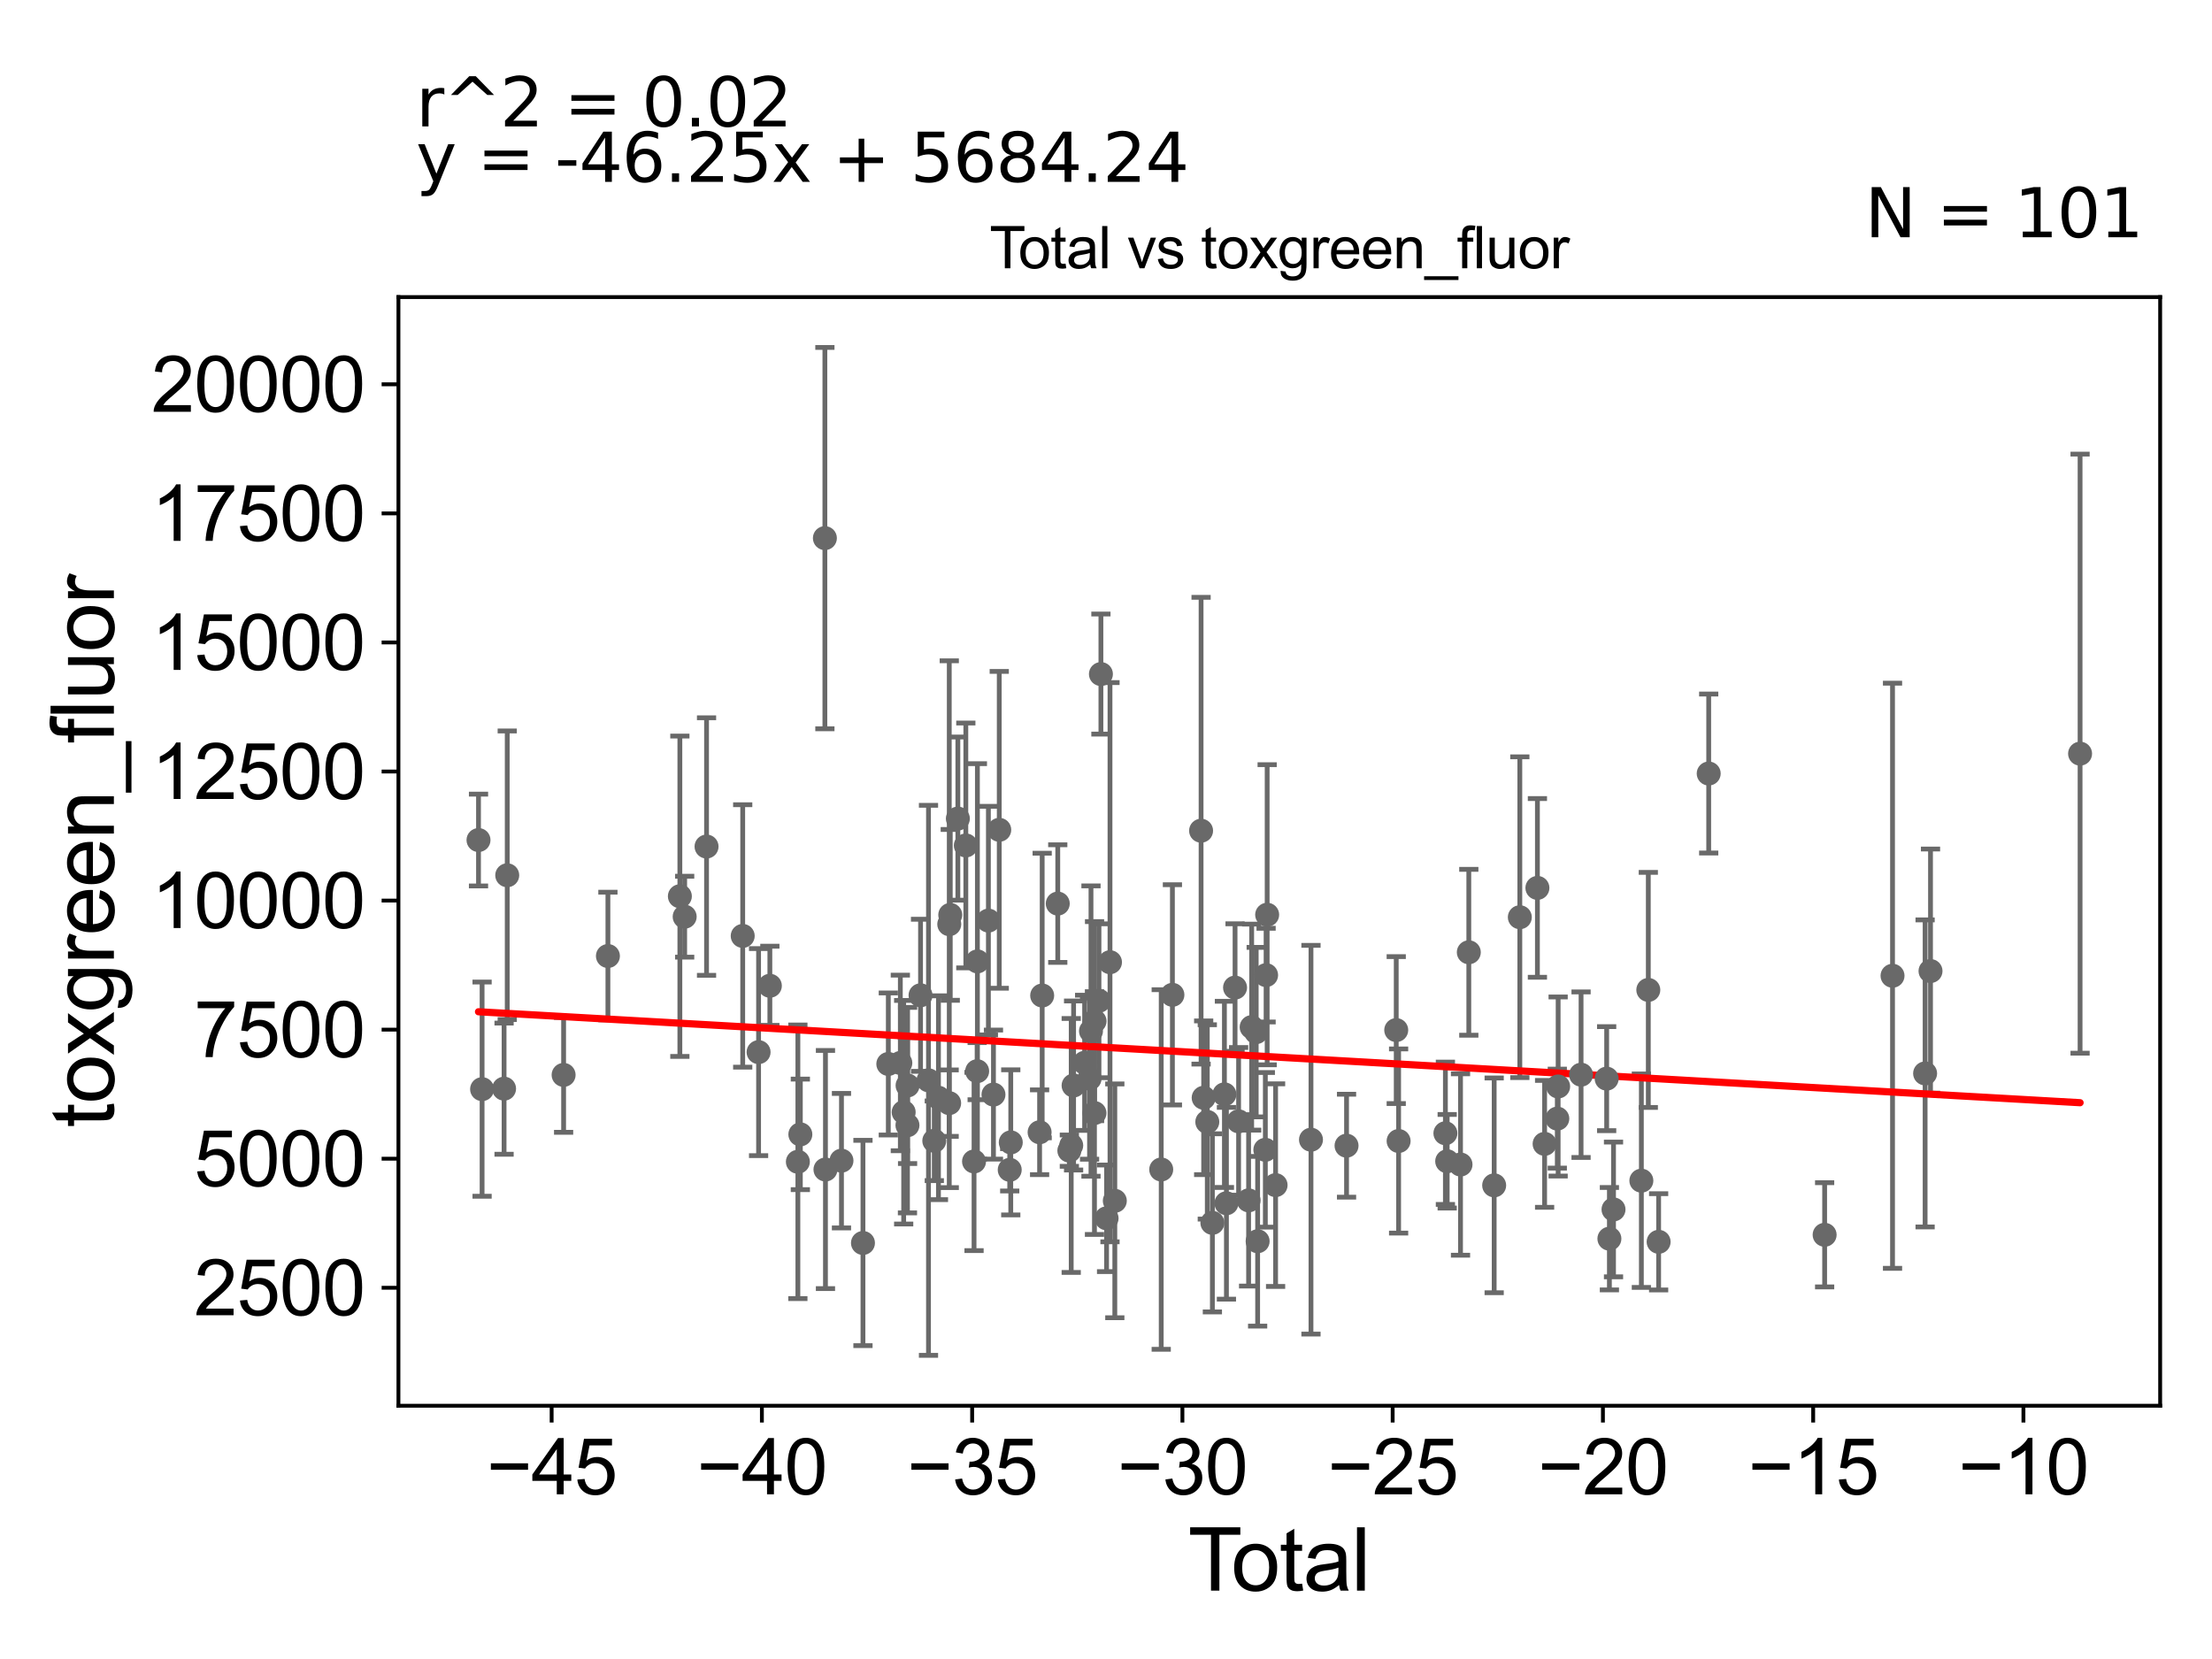 <?xml version="1.0" encoding="utf-8" standalone="no"?>
<!DOCTYPE svg PUBLIC "-//W3C//DTD SVG 1.1//EN"
  "http://www.w3.org/Graphics/SVG/1.1/DTD/svg11.dtd">
<svg xmlns:xlink="http://www.w3.org/1999/xlink" width="460.8pt" height="345.6pt" viewBox="0 0 460.8 345.6" xmlns="http://www.w3.org/2000/svg" version="1.1">
 <defs>
  <style type="text/css">*{stroke-linejoin: round; stroke-linecap: butt}</style>
 </defs>
 <g id="figure_1">
  <g id="patch_1">
   <path d="M 0 345.6 
L 460.8 345.6 
L 460.8 0 
L 0 0 
z
" style="fill: #ffffff"/>
  </g>
  <g id="axes_1">
   <g id="patch_2">
    <path d="M 83 292.84 
L 450 292.84 
L 450 61.886 
L 83 61.886 
z
" style="fill: #ffffff"/>
   </g>
   <g id="PathCollection_1">
    <defs>
     <path id="m6b5e07295a" d="M 0 1.118 
C 0.297 1.118 0.581 1 0.791 0.791 
C 1 0.581 1.118 0.297 1.118 0 
C 1.118 -0.297 1 -0.581 0.791 -0.791 
C 0.581 -1 0.297 -1.118 0 -1.118 
C -0.297 -1.118 -0.581 -1 -0.791 -0.791 
C -1 -0.581 -1.118 -0.297 -1.118 0 
C -1.118 0.297 -1 0.581 -0.791 0.791 
C -0.581 1 -0.297 1.118 0 1.118 
z
" style="stroke: #696969"/>
    </defs>
    <g clip-path="url(#pa577ccbf13)">
     <use xlink:href="#m6b5e07295a" x="394.248" y="203.268" style="fill: #696969; stroke: #696969"/>
     <use xlink:href="#m6b5e07295a" x="171.959" y="243.633" style="fill: #696969; stroke: #696969"/>
     <use xlink:href="#m6b5e07295a" x="311.263" y="246.932" style="fill: #696969; stroke: #696969"/>
     <use xlink:href="#m6b5e07295a" x="105.008" y="226.789" style="fill: #696969; stroke: #696969"/>
     <use xlink:href="#m6b5e07295a" x="175.294" y="241.79" style="fill: #696969; stroke: #696969"/>
     <use xlink:href="#m6b5e07295a" x="305.98" y="198.377" style="fill: #696969; stroke: #696969"/>
     <use xlink:href="#m6b5e07295a" x="433.318" y="157" style="fill: #696969; stroke: #696969"/>
     <use xlink:href="#m6b5e07295a" x="301.475" y="241.911" style="fill: #696969; stroke: #696969"/>
     <use xlink:href="#m6b5e07295a" x="100.428" y="226.889" style="fill: #696969; stroke: #696969"/>
     <use xlink:href="#m6b5e07295a" x="171.839" y="112.101" style="fill: #696969; stroke: #696969"/>
     <use xlink:href="#m6b5e07295a" x="301.104" y="236.077" style="fill: #696969; stroke: #696969"/>
     <use xlink:href="#m6b5e07295a" x="179.771" y="258.936" style="fill: #696969; stroke: #696969"/>
     <use xlink:href="#m6b5e07295a" x="99.682" y="174.997" style="fill: #696969; stroke: #696969"/>
     <use xlink:href="#m6b5e07295a" x="401.036" y="223.614" style="fill: #696969; stroke: #696969"/>
     <use xlink:href="#m6b5e07295a" x="402.161" y="202.288" style="fill: #696969; stroke: #696969"/>
     <use xlink:href="#m6b5e07295a" x="291.357" y="237.692" style="fill: #696969; stroke: #696969"/>
     <use xlink:href="#m6b5e07295a" x="185.052" y="221.644" style="fill: #696969; stroke: #696969"/>
     <use xlink:href="#m6b5e07295a" x="290.86" y="214.584" style="fill: #696969; stroke: #696969"/>
     <use xlink:href="#m6b5e07295a" x="187.557" y="221.432" style="fill: #696969; stroke: #696969"/>
     <use xlink:href="#m6b5e07295a" x="304.252" y="242.592" style="fill: #696969; stroke: #696969"/>
     <use xlink:href="#m6b5e07295a" x="166.727" y="236.311" style="fill: #696969; stroke: #696969"/>
     <use xlink:href="#m6b5e07295a" x="320.271" y="184.966" style="fill: #696969; stroke: #696969"/>
     <use xlink:href="#m6b5e07295a" x="166.212" y="242.023" style="fill: #696969; stroke: #696969"/>
     <use xlink:href="#m6b5e07295a" x="355.954" y="161.139" style="fill: #696969; stroke: #696969"/>
     <use xlink:href="#m6b5e07295a" x="345.524" y="258.694" style="fill: #696969; stroke: #696969"/>
     <use xlink:href="#m6b5e07295a" x="141.629" y="186.705" style="fill: #696969; stroke: #696969"/>
     <use xlink:href="#m6b5e07295a" x="117.41" y="223.924" style="fill: #696969; stroke: #696969"/>
     <use xlink:href="#m6b5e07295a" x="343.373" y="206.22" style="fill: #696969; stroke: #696969"/>
     <use xlink:href="#m6b5e07295a" x="341.925" y="245.955" style="fill: #696969; stroke: #696969"/>
     <use xlink:href="#m6b5e07295a" x="142.63" y="190.964" style="fill: #696969; stroke: #696969"/>
     <use xlink:href="#m6b5e07295a" x="380.105" y="257.231" style="fill: #696969; stroke: #696969"/>
     <use xlink:href="#m6b5e07295a" x="147.186" y="176.351" style="fill: #696969; stroke: #696969"/>
     <use xlink:href="#m6b5e07295a" x="336.125" y="251.95" style="fill: #696969; stroke: #696969"/>
     <use xlink:href="#m6b5e07295a" x="316.608" y="191.074" style="fill: #696969; stroke: #696969"/>
     <use xlink:href="#m6b5e07295a" x="335.267" y="258.043" style="fill: #696969; stroke: #696969"/>
     <use xlink:href="#m6b5e07295a" x="188.252" y="231.694" style="fill: #696969; stroke: #696969"/>
     <use xlink:href="#m6b5e07295a" x="329.365" y="223.877" style="fill: #696969; stroke: #696969"/>
     <use xlink:href="#m6b5e07295a" x="324.59" y="226.336" style="fill: #696969; stroke: #696969"/>
     <use xlink:href="#m6b5e07295a" x="324.416" y="233.028" style="fill: #696969; stroke: #696969"/>
     <use xlink:href="#m6b5e07295a" x="154.72" y="194.972" style="fill: #696969; stroke: #696969"/>
     <use xlink:href="#m6b5e07295a" x="321.771" y="238.29" style="fill: #696969; stroke: #696969"/>
     <use xlink:href="#m6b5e07295a" x="158.027" y="219.177" style="fill: #696969; stroke: #696969"/>
     <use xlink:href="#m6b5e07295a" x="160.376" y="205.353" style="fill: #696969; stroke: #696969"/>
     <use xlink:href="#m6b5e07295a" x="126.64" y="199.157" style="fill: #696969; stroke: #696969"/>
     <use xlink:href="#m6b5e07295a" x="105.666" y="182.332" style="fill: #696969; stroke: #696969"/>
     <use xlink:href="#m6b5e07295a" x="334.697" y="224.702" style="fill: #696969; stroke: #696969"/>
     <use xlink:href="#m6b5e07295a" x="189.04" y="234.408" style="fill: #696969; stroke: #696969"/>
     <use xlink:href="#m6b5e07295a" x="222.766" y="239.699" style="fill: #696969; stroke: #696969"/>
     <use xlink:href="#m6b5e07295a" x="227.273" y="214.789" style="fill: #696969; stroke: #696969"/>
     <use xlink:href="#m6b5e07295a" x="223.649" y="226.128" style="fill: #696969; stroke: #696969"/>
     <use xlink:href="#m6b5e07295a" x="225.949" y="221.398" style="fill: #696969; stroke: #696969"/>
     <use xlink:href="#m6b5e07295a" x="261.69" y="215.013" style="fill: #696969; stroke: #696969"/>
     <use xlink:href="#m6b5e07295a" x="273.101" y="237.42" style="fill: #696969; stroke: #696969"/>
     <use xlink:href="#m6b5e07295a" x="255.488" y="250.662" style="fill: #696969; stroke: #696969"/>
     <use xlink:href="#m6b5e07295a" x="202.911" y="241.954" style="fill: #696969; stroke: #696969"/>
     <use xlink:href="#m6b5e07295a" x="197.75" y="192.527" style="fill: #696969; stroke: #696969"/>
     <use xlink:href="#m6b5e07295a" x="226.975" y="224.694" style="fill: #696969; stroke: #696969"/>
     <use xlink:href="#m6b5e07295a" x="216.568" y="235.869" style="fill: #696969; stroke: #696969"/>
     <use xlink:href="#m6b5e07295a" x="230.519" y="253.798" style="fill: #696969; stroke: #696969"/>
     <use xlink:href="#m6b5e07295a" x="205.902" y="191.777" style="fill: #696969; stroke: #696969"/>
     <use xlink:href="#m6b5e07295a" x="201.2" y="176.124" style="fill: #696969; stroke: #696969"/>
     <use xlink:href="#m6b5e07295a" x="227.999" y="231.867" style="fill: #696969; stroke: #696969"/>
     <use xlink:href="#m6b5e07295a" x="228.015" y="212.723" style="fill: #696969; stroke: #696969"/>
     <use xlink:href="#m6b5e07295a" x="228.936" y="208.48" style="fill: #696969; stroke: #696969"/>
     <use xlink:href="#m6b5e07295a" x="197.957" y="190.588" style="fill: #696969; stroke: #696969"/>
     <use xlink:href="#m6b5e07295a" x="206.957" y="228.021" style="fill: #696969; stroke: #696969"/>
     <use xlink:href="#m6b5e07295a" x="261.989" y="258.575" style="fill: #696969; stroke: #696969"/>
     <use xlink:href="#m6b5e07295a" x="263.594" y="239.527" style="fill: #696969; stroke: #696969"/>
     <use xlink:href="#m6b5e07295a" x="265.729" y="246.883" style="fill: #696969; stroke: #696969"/>
     <use xlink:href="#m6b5e07295a" x="229.341" y="140.419" style="fill: #696969; stroke: #696969"/>
     <use xlink:href="#m6b5e07295a" x="263.752" y="203.135" style="fill: #696969; stroke: #696969"/>
     <use xlink:href="#m6b5e07295a" x="255.069" y="227.976" style="fill: #696969; stroke: #696969"/>
     <use xlink:href="#m6b5e07295a" x="199.541" y="170.525" style="fill: #696969; stroke: #696969"/>
     <use xlink:href="#m6b5e07295a" x="252.562" y="254.743" style="fill: #696969; stroke: #696969"/>
     <use xlink:href="#m6b5e07295a" x="203.561" y="223.147" style="fill: #696969; stroke: #696969"/>
     <use xlink:href="#m6b5e07295a" x="251.502" y="233.715" style="fill: #696969; stroke: #696969"/>
     <use xlink:href="#m6b5e07295a" x="263.973" y="190.556" style="fill: #696969; stroke: #696969"/>
     <use xlink:href="#m6b5e07295a" x="191.765" y="207.34" style="fill: #696969; stroke: #696969"/>
     <use xlink:href="#m6b5e07295a" x="258.026" y="233.595" style="fill: #696969; stroke: #696969"/>
     <use xlink:href="#m6b5e07295a" x="280.51" y="238.668" style="fill: #696969; stroke: #696969"/>
     <use xlink:href="#m6b5e07295a" x="210.344" y="243.694" style="fill: #696969; stroke: #696969"/>
     <use xlink:href="#m6b5e07295a" x="193.422" y="225.052" style="fill: #696969; stroke: #696969"/>
     <use xlink:href="#m6b5e07295a" x="194.631" y="237.65" style="fill: #696969; stroke: #696969"/>
     <use xlink:href="#m6b5e07295a" x="220.351" y="188.234" style="fill: #696969; stroke: #696969"/>
     <use xlink:href="#m6b5e07295a" x="203.611" y="200.279" style="fill: #696969; stroke: #696969"/>
     <use xlink:href="#m6b5e07295a" x="250.207" y="173.052" style="fill: #696969; stroke: #696969"/>
     <use xlink:href="#m6b5e07295a" x="195.497" y="228.678" style="fill: #696969; stroke: #696969"/>
     <use xlink:href="#m6b5e07295a" x="232.237" y="250.154" style="fill: #696969; stroke: #696969"/>
     <use xlink:href="#m6b5e07295a" x="231.232" y="200.446" style="fill: #696969; stroke: #696969"/>
     <use xlink:href="#m6b5e07295a" x="244.235" y="207.242" style="fill: #696969; stroke: #696969"/>
     <use xlink:href="#m6b5e07295a" x="208.162" y="172.867" style="fill: #696969; stroke: #696969"/>
     <use xlink:href="#m6b5e07295a" x="197.725" y="229.804" style="fill: #696969; stroke: #696969"/>
     <use xlink:href="#m6b5e07295a" x="250.747" y="228.686" style="fill: #696969; stroke: #696969"/>
     <use xlink:href="#m6b5e07295a" x="210.562" y="237.98" style="fill: #696969; stroke: #696969"/>
     <use xlink:href="#m6b5e07295a" x="241.903" y="243.626" style="fill: #696969; stroke: #696969"/>
     <use xlink:href="#m6b5e07295a" x="217.105" y="207.385" style="fill: #696969; stroke: #696969"/>
     <use xlink:href="#m6b5e07295a" x="223.154" y="238.62" style="fill: #696969; stroke: #696969"/>
     <use xlink:href="#m6b5e07295a" x="257.285" y="205.733" style="fill: #696969; stroke: #696969"/>
     <use xlink:href="#m6b5e07295a" x="260.744" y="213.966" style="fill: #696969; stroke: #696969"/>
     <use xlink:href="#m6b5e07295a" x="260.108" y="250.059" style="fill: #696969; stroke: #696969"/>
     <use xlink:href="#m6b5e07295a" x="189.066" y="226.125" style="fill: #696969; stroke: #696969"/>
    </g>
   </g>
   <g id="matplotlib.axis_1">
    <g id="xtick_1">
     <g id="line2d_1">
      <defs>
       <path id="mda04be231b" d="M 0 0 
L 0 3.5 
" style="stroke: #000000; stroke-width: 0.8"/>
      </defs>
      <g>
       <use xlink:href="#mda04be231b" x="114.916" y="292.84" style="stroke: #000000; stroke-width: 0.8"/>
      </g>
     </g>
     <g id="text_1">
      <!-- −45 -->
      <g transform="translate(101.346 311.293)scale(0.16 -0.16)">
       <defs>
        <path id="ArialMT-2212" d="M 3381 1997 
L 356 1997 
L 356 2522 
L 3381 2522 
L 3381 1997 
z
" transform="scale(0.016)"/>
        <path id="ArialMT-34" d="M 2069 0 
L 2069 1097 
L 81 1097 
L 81 1613 
L 2172 4581 
L 2631 4581 
L 2631 1613 
L 3250 1613 
L 3250 1097 
L 2631 1097 
L 2631 0 
L 2069 0 
z
M 2069 1613 
L 2069 3678 
L 634 1613 
L 2069 1613 
z
" transform="scale(0.016)"/>
        <path id="ArialMT-35" d="M 266 1200 
L 856 1250 
Q 922 819 1161 601 
Q 1400 384 1738 384 
Q 2144 384 2425 690 
Q 2706 997 2706 1503 
Q 2706 1984 2436 2262 
Q 2166 2541 1728 2541 
Q 1456 2541 1237 2417 
Q 1019 2294 894 2097 
L 366 2166 
L 809 4519 
L 3088 4519 
L 3088 3981 
L 1259 3981 
L 1013 2750 
Q 1425 3038 1878 3038 
Q 2478 3038 2890 2622 
Q 3303 2206 3303 1553 
Q 3303 931 2941 478 
Q 2500 -78 1738 -78 
Q 1113 -78 717 272 
Q 322 622 266 1200 
z
" transform="scale(0.016)"/>
       </defs>
       <use xlink:href="#ArialMT-2212"/>
       <use xlink:href="#ArialMT-34" x="58.398"/>
       <use xlink:href="#ArialMT-35" x="114.014"/>
      </g>
     </g>
    </g>
    <g id="xtick_2">
     <g id="line2d_2">
      <g>
       <use xlink:href="#mda04be231b" x="158.716" y="292.84" style="stroke: #000000; stroke-width: 0.8"/>
      </g>
     </g>
     <g id="text_2">
      <!-- −40 -->
      <g transform="translate(145.146 311.293)scale(0.16 -0.16)">
       <defs>
        <path id="ArialMT-30" d="M 266 2259 
Q 266 3072 433 3567 
Q 600 4063 929 4331 
Q 1259 4600 1759 4600 
Q 2128 4600 2406 4451 
Q 2684 4303 2865 4023 
Q 3047 3744 3150 3342 
Q 3253 2941 3253 2259 
Q 3253 1453 3087 958 
Q 2922 463 2592 192 
Q 2263 -78 1759 -78 
Q 1097 -78 719 397 
Q 266 969 266 2259 
z
M 844 2259 
Q 844 1131 1108 757 
Q 1372 384 1759 384 
Q 2147 384 2411 759 
Q 2675 1134 2675 2259 
Q 2675 3391 2411 3762 
Q 2147 4134 1753 4134 
Q 1366 4134 1134 3806 
Q 844 3388 844 2259 
z
" transform="scale(0.016)"/>
       </defs>
       <use xlink:href="#ArialMT-2212"/>
       <use xlink:href="#ArialMT-34" x="58.398"/>
       <use xlink:href="#ArialMT-30" x="114.014"/>
      </g>
     </g>
    </g>
    <g id="xtick_3">
     <g id="line2d_3">
      <g>
       <use xlink:href="#mda04be231b" x="202.516" y="292.84" style="stroke: #000000; stroke-width: 0.8"/>
      </g>
     </g>
     <g id="text_3">
      <!-- −35 -->
      <g transform="translate(188.946 311.293)scale(0.16 -0.16)">
       <defs>
        <path id="ArialMT-33" d="M 269 1209 
L 831 1284 
Q 928 806 1161 595 
Q 1394 384 1728 384 
Q 2125 384 2398 659 
Q 2672 934 2672 1341 
Q 2672 1728 2419 1979 
Q 2166 2231 1775 2231 
Q 1616 2231 1378 2169 
L 1441 2663 
Q 1497 2656 1531 2656 
Q 1891 2656 2178 2843 
Q 2466 3031 2466 3422 
Q 2466 3731 2256 3934 
Q 2047 4138 1716 4138 
Q 1388 4138 1169 3931 
Q 950 3725 888 3313 
L 325 3413 
Q 428 3978 793 4289 
Q 1159 4600 1703 4600 
Q 2078 4600 2393 4439 
Q 2709 4278 2876 4000 
Q 3044 3722 3044 3409 
Q 3044 3113 2884 2869 
Q 2725 2625 2413 2481 
Q 2819 2388 3044 2092 
Q 3269 1797 3269 1353 
Q 3269 753 2831 336 
Q 2394 -81 1725 -81 
Q 1122 -81 723 278 
Q 325 638 269 1209 
z
" transform="scale(0.016)"/>
       </defs>
       <use xlink:href="#ArialMT-2212"/>
       <use xlink:href="#ArialMT-33" x="58.398"/>
       <use xlink:href="#ArialMT-35" x="114.014"/>
      </g>
     </g>
    </g>
    <g id="xtick_4">
     <g id="line2d_4">
      <g>
       <use xlink:href="#mda04be231b" x="246.317" y="292.84" style="stroke: #000000; stroke-width: 0.8"/>
      </g>
     </g>
     <g id="text_4">
      <!-- −30 -->
      <g transform="translate(232.747 311.293)scale(0.16 -0.16)">
       <use xlink:href="#ArialMT-2212"/>
       <use xlink:href="#ArialMT-33" x="58.398"/>
       <use xlink:href="#ArialMT-30" x="114.014"/>
      </g>
     </g>
    </g>
    <g id="xtick_5">
     <g id="line2d_5">
      <g>
       <use xlink:href="#mda04be231b" x="290.117" y="292.84" style="stroke: #000000; stroke-width: 0.8"/>
      </g>
     </g>
     <g id="text_5">
      <!-- −25 -->
      <g transform="translate(276.547 311.293)scale(0.16 -0.16)">
       <defs>
        <path id="ArialMT-32" d="M 3222 541 
L 3222 0 
L 194 0 
Q 188 203 259 391 
Q 375 700 629 1000 
Q 884 1300 1366 1694 
Q 2113 2306 2375 2664 
Q 2638 3022 2638 3341 
Q 2638 3675 2398 3904 
Q 2159 4134 1775 4134 
Q 1369 4134 1125 3890 
Q 881 3647 878 3216 
L 300 3275 
Q 359 3922 746 4261 
Q 1134 4600 1788 4600 
Q 2447 4600 2831 4234 
Q 3216 3869 3216 3328 
Q 3216 3053 3103 2787 
Q 2991 2522 2730 2228 
Q 2469 1934 1863 1422 
Q 1356 997 1212 845 
Q 1069 694 975 541 
L 3222 541 
z
" transform="scale(0.016)"/>
       </defs>
       <use xlink:href="#ArialMT-2212"/>
       <use xlink:href="#ArialMT-32" x="58.398"/>
       <use xlink:href="#ArialMT-35" x="114.014"/>
      </g>
     </g>
    </g>
    <g id="xtick_6">
     <g id="line2d_6">
      <g>
       <use xlink:href="#mda04be231b" x="333.918" y="292.84" style="stroke: #000000; stroke-width: 0.8"/>
      </g>
     </g>
     <g id="text_6">
      <!-- −20 -->
      <g transform="translate(320.348 311.293)scale(0.16 -0.16)">
       <use xlink:href="#ArialMT-2212"/>
       <use xlink:href="#ArialMT-32" x="58.398"/>
       <use xlink:href="#ArialMT-30" x="114.014"/>
      </g>
     </g>
    </g>
    <g id="xtick_7">
     <g id="line2d_7">
      <g>
       <use xlink:href="#mda04be231b" x="377.718" y="292.84" style="stroke: #000000; stroke-width: 0.8"/>
      </g>
     </g>
     <g id="text_7">
      <!-- −15 -->
      <g transform="translate(364.148 311.293)scale(0.16 -0.16)">
       <defs>
        <path id="ArialMT-31" d="M 2384 0 
L 1822 0 
L 1822 3584 
Q 1619 3391 1289 3197 
Q 959 3003 697 2906 
L 697 3450 
Q 1169 3672 1522 3987 
Q 1875 4303 2022 4600 
L 2384 4600 
L 2384 0 
z
" transform="scale(0.016)"/>
       </defs>
       <use xlink:href="#ArialMT-2212"/>
       <use xlink:href="#ArialMT-31" x="58.398"/>
       <use xlink:href="#ArialMT-35" x="114.014"/>
      </g>
     </g>
    </g>
    <g id="xtick_8">
     <g id="line2d_8">
      <g>
       <use xlink:href="#mda04be231b" x="421.518" y="292.84" style="stroke: #000000; stroke-width: 0.8"/>
      </g>
     </g>
     <g id="text_8">
      <!-- −10 -->
      <g transform="translate(407.948 311.293)scale(0.16 -0.16)">
       <use xlink:href="#ArialMT-2212"/>
       <use xlink:href="#ArialMT-31" x="58.398"/>
       <use xlink:href="#ArialMT-30" x="114.014"/>
      </g>
     </g>
    </g>
    <g id="text_9">
     <!-- Total -->
     <g transform="translate(247.495 331.357)scale(0.18 -0.18)">
      <defs>
       <path id="ArialMT-54" d="M 1659 0 
L 1659 4041 
L 150 4041 
L 150 4581 
L 3781 4581 
L 3781 4041 
L 2266 4041 
L 2266 0 
L 1659 0 
z
" transform="scale(0.016)"/>
       <path id="ArialMT-6f" d="M 213 1659 
Q 213 2581 725 3025 
Q 1153 3394 1769 3394 
Q 2453 3394 2887 2945 
Q 3322 2497 3322 1706 
Q 3322 1066 3130 698 
Q 2938 331 2570 128 
Q 2203 -75 1769 -75 
Q 1072 -75 642 372 
Q 213 819 213 1659 
z
M 791 1659 
Q 791 1022 1069 705 
Q 1347 388 1769 388 
Q 2188 388 2466 706 
Q 2744 1025 2744 1678 
Q 2744 2294 2464 2611 
Q 2184 2928 1769 2928 
Q 1347 2928 1069 2612 
Q 791 2297 791 1659 
z
" transform="scale(0.016)"/>
       <path id="ArialMT-74" d="M 1650 503 
L 1731 6 
Q 1494 -44 1306 -44 
Q 1000 -44 831 53 
Q 663 150 594 308 
Q 525 466 525 972 
L 525 2881 
L 113 2881 
L 113 3319 
L 525 3319 
L 525 4141 
L 1084 4478 
L 1084 3319 
L 1650 3319 
L 1650 2881 
L 1084 2881 
L 1084 941 
Q 1084 700 1114 631 
Q 1144 563 1211 522 
Q 1278 481 1403 481 
Q 1497 481 1650 503 
z
" transform="scale(0.016)"/>
       <path id="ArialMT-61" d="M 2588 409 
Q 2275 144 1986 34 
Q 1697 -75 1366 -75 
Q 819 -75 525 192 
Q 231 459 231 875 
Q 231 1119 342 1320 
Q 453 1522 633 1644 
Q 813 1766 1038 1828 
Q 1203 1872 1538 1913 
Q 2219 1994 2541 2106 
Q 2544 2222 2544 2253 
Q 2544 2597 2384 2738 
Q 2169 2928 1744 2928 
Q 1347 2928 1158 2789 
Q 969 2650 878 2297 
L 328 2372 
Q 403 2725 575 2942 
Q 747 3159 1072 3276 
Q 1397 3394 1825 3394 
Q 2250 3394 2515 3294 
Q 2781 3194 2906 3042 
Q 3031 2891 3081 2659 
Q 3109 2516 3109 2141 
L 3109 1391 
Q 3109 606 3145 398 
Q 3181 191 3288 0 
L 2700 0 
Q 2613 175 2588 409 
z
M 2541 1666 
Q 2234 1541 1622 1453 
Q 1275 1403 1131 1340 
Q 988 1278 909 1158 
Q 831 1038 831 891 
Q 831 666 1001 516 
Q 1172 366 1500 366 
Q 1825 366 2078 508 
Q 2331 650 2450 897 
Q 2541 1088 2541 1459 
L 2541 1666 
z
" transform="scale(0.016)"/>
       <path id="ArialMT-6c" d="M 409 0 
L 409 4581 
L 972 4581 
L 972 0 
L 409 0 
z
" transform="scale(0.016)"/>
      </defs>
      <use xlink:href="#ArialMT-54"/>
      <use xlink:href="#ArialMT-6f" x="49.959"/>
      <use xlink:href="#ArialMT-74" x="105.574"/>
      <use xlink:href="#ArialMT-61" x="133.357"/>
      <use xlink:href="#ArialMT-6c" x="188.973"/>
     </g>
    </g>
   </g>
   <g id="matplotlib.axis_2">
    <g id="ytick_1">
     <g id="line2d_9">
      <defs>
       <path id="mf3d3b529af" d="M 0 0 
L -3.5 0 
" style="stroke: #000000; stroke-width: 0.8"/>
      </defs>
      <g>
       <use xlink:href="#mf3d3b529af" x="83" y="268.264" style="stroke: #000000; stroke-width: 0.8"/>
      </g>
     </g>
     <g id="text_10">
      <!-- 2500 -->
      <g transform="translate(40.41 273.99)scale(0.16 -0.16)">
       <use xlink:href="#ArialMT-32"/>
       <use xlink:href="#ArialMT-35" x="55.615"/>
       <use xlink:href="#ArialMT-30" x="111.23"/>
       <use xlink:href="#ArialMT-30" x="166.846"/>
      </g>
     </g>
    </g>
    <g id="ytick_2">
     <g id="line2d_10">
      <g>
       <use xlink:href="#mf3d3b529af" x="83" y="241.377" style="stroke: #000000; stroke-width: 0.8"/>
      </g>
     </g>
     <g id="text_11">
      <!-- 5000 -->
      <g transform="translate(40.41 247.103)scale(0.16 -0.16)">
       <use xlink:href="#ArialMT-35"/>
       <use xlink:href="#ArialMT-30" x="55.615"/>
       <use xlink:href="#ArialMT-30" x="111.23"/>
       <use xlink:href="#ArialMT-30" x="166.846"/>
      </g>
     </g>
    </g>
    <g id="ytick_3">
     <g id="line2d_11">
      <g>
       <use xlink:href="#mf3d3b529af" x="83" y="214.49" style="stroke: #000000; stroke-width: 0.8"/>
      </g>
     </g>
     <g id="text_12">
      <!-- 7500 -->
      <g transform="translate(40.41 220.217)scale(0.16 -0.16)">
       <defs>
        <path id="ArialMT-37" d="M 303 3981 
L 303 4522 
L 3269 4522 
L 3269 4084 
Q 2831 3619 2401 2847 
Q 1972 2075 1738 1259 
Q 1569 684 1522 0 
L 944 0 
Q 953 541 1156 1306 
Q 1359 2072 1739 2783 
Q 2119 3494 2547 3981 
L 303 3981 
z
" transform="scale(0.016)"/>
       </defs>
       <use xlink:href="#ArialMT-37"/>
       <use xlink:href="#ArialMT-35" x="55.615"/>
       <use xlink:href="#ArialMT-30" x="111.23"/>
       <use xlink:href="#ArialMT-30" x="166.846"/>
      </g>
     </g>
    </g>
    <g id="ytick_4">
     <g id="line2d_12">
      <g>
       <use xlink:href="#mf3d3b529af" x="83" y="187.604" style="stroke: #000000; stroke-width: 0.8"/>
      </g>
     </g>
     <g id="text_13">
      <!-- 10000 -->
      <g transform="translate(31.512 193.33)scale(0.16 -0.16)">
       <use xlink:href="#ArialMT-31"/>
       <use xlink:href="#ArialMT-30" x="55.615"/>
       <use xlink:href="#ArialMT-30" x="111.23"/>
       <use xlink:href="#ArialMT-30" x="166.846"/>
       <use xlink:href="#ArialMT-30" x="222.461"/>
      </g>
     </g>
    </g>
    <g id="ytick_5">
     <g id="line2d_13">
      <g>
       <use xlink:href="#mf3d3b529af" x="83" y="160.717" style="stroke: #000000; stroke-width: 0.8"/>
      </g>
     </g>
     <g id="text_14">
      <!-- 12500 -->
      <g transform="translate(31.512 166.443)scale(0.16 -0.16)">
       <use xlink:href="#ArialMT-31"/>
       <use xlink:href="#ArialMT-32" x="55.615"/>
       <use xlink:href="#ArialMT-35" x="111.23"/>
       <use xlink:href="#ArialMT-30" x="166.846"/>
       <use xlink:href="#ArialMT-30" x="222.461"/>
      </g>
     </g>
    </g>
    <g id="ytick_6">
     <g id="line2d_14">
      <g>
       <use xlink:href="#mf3d3b529af" x="83" y="133.83" style="stroke: #000000; stroke-width: 0.8"/>
      </g>
     </g>
     <g id="text_15">
      <!-- 15000 -->
      <g transform="translate(31.512 139.557)scale(0.16 -0.16)">
       <use xlink:href="#ArialMT-31"/>
       <use xlink:href="#ArialMT-35" x="55.615"/>
       <use xlink:href="#ArialMT-30" x="111.23"/>
       <use xlink:href="#ArialMT-30" x="166.846"/>
       <use xlink:href="#ArialMT-30" x="222.461"/>
      </g>
     </g>
    </g>
    <g id="ytick_7">
     <g id="line2d_15">
      <g>
       <use xlink:href="#mf3d3b529af" x="83" y="106.944" style="stroke: #000000; stroke-width: 0.8"/>
      </g>
     </g>
     <g id="text_16">
      <!-- 17500 -->
      <g transform="translate(31.512 112.67)scale(0.16 -0.16)">
       <use xlink:href="#ArialMT-31"/>
       <use xlink:href="#ArialMT-37" x="55.615"/>
       <use xlink:href="#ArialMT-35" x="111.23"/>
       <use xlink:href="#ArialMT-30" x="166.846"/>
       <use xlink:href="#ArialMT-30" x="222.461"/>
      </g>
     </g>
    </g>
    <g id="ytick_8">
     <g id="line2d_16">
      <g>
       <use xlink:href="#mf3d3b529af" x="83" y="80.057" style="stroke: #000000; stroke-width: 0.8"/>
      </g>
     </g>
     <g id="text_17">
      <!-- 20000 -->
      <g transform="translate(31.512 85.783)scale(0.16 -0.16)">
       <use xlink:href="#ArialMT-32"/>
       <use xlink:href="#ArialMT-30" x="55.615"/>
       <use xlink:href="#ArialMT-30" x="111.23"/>
       <use xlink:href="#ArialMT-30" x="166.846"/>
       <use xlink:href="#ArialMT-30" x="222.461"/>
      </g>
     </g>
    </g>
    <g id="text_18">
     <!-- toxgreen_fluor -->
     <g transform="translate(23.724 234.895)rotate(-90)scale(0.18 -0.18)">
      <defs>
       <path id="ArialMT-78" d="M 47 0 
L 1259 1725 
L 138 3319 
L 841 3319 
L 1350 2541 
Q 1494 2319 1581 2169 
Q 1719 2375 1834 2534 
L 2394 3319 
L 3066 3319 
L 1919 1756 
L 3153 0 
L 2463 0 
L 1781 1031 
L 1600 1309 
L 728 0 
L 47 0 
z
" transform="scale(0.016)"/>
       <path id="ArialMT-67" d="M 319 -275 
L 866 -356 
Q 900 -609 1056 -725 
Q 1266 -881 1628 -881 
Q 2019 -881 2231 -725 
Q 2444 -569 2519 -288 
Q 2563 -116 2559 434 
Q 2191 0 1641 0 
Q 956 0 581 494 
Q 206 988 206 1678 
Q 206 2153 378 2554 
Q 550 2956 876 3175 
Q 1203 3394 1644 3394 
Q 2231 3394 2613 2919 
L 2613 3319 
L 3131 3319 
L 3131 450 
Q 3131 -325 2973 -648 
Q 2816 -972 2473 -1159 
Q 2131 -1347 1631 -1347 
Q 1038 -1347 672 -1080 
Q 306 -813 319 -275 
z
M 784 1719 
Q 784 1066 1043 766 
Q 1303 466 1694 466 
Q 2081 466 2343 764 
Q 2606 1063 2606 1700 
Q 2606 2309 2336 2618 
Q 2066 2928 1684 2928 
Q 1309 2928 1046 2623 
Q 784 2319 784 1719 
z
" transform="scale(0.016)"/>
       <path id="ArialMT-72" d="M 416 0 
L 416 3319 
L 922 3319 
L 922 2816 
Q 1116 3169 1280 3281 
Q 1444 3394 1641 3394 
Q 1925 3394 2219 3213 
L 2025 2691 
Q 1819 2813 1613 2813 
Q 1428 2813 1281 2702 
Q 1134 2591 1072 2394 
Q 978 2094 978 1738 
L 978 0 
L 416 0 
z
" transform="scale(0.016)"/>
       <path id="ArialMT-65" d="M 2694 1069 
L 3275 997 
Q 3138 488 2766 206 
Q 2394 -75 1816 -75 
Q 1088 -75 661 373 
Q 234 822 234 1631 
Q 234 2469 665 2931 
Q 1097 3394 1784 3394 
Q 2450 3394 2872 2941 
Q 3294 2488 3294 1666 
Q 3294 1616 3291 1516 
L 816 1516 
Q 847 969 1125 678 
Q 1403 388 1819 388 
Q 2128 388 2347 550 
Q 2566 713 2694 1069 
z
M 847 1978 
L 2700 1978 
Q 2663 2397 2488 2606 
Q 2219 2931 1791 2931 
Q 1403 2931 1139 2672 
Q 875 2413 847 1978 
z
" transform="scale(0.016)"/>
       <path id="ArialMT-6e" d="M 422 0 
L 422 3319 
L 928 3319 
L 928 2847 
Q 1294 3394 1984 3394 
Q 2284 3394 2536 3286 
Q 2788 3178 2913 3003 
Q 3038 2828 3088 2588 
Q 3119 2431 3119 2041 
L 3119 0 
L 2556 0 
L 2556 2019 
Q 2556 2363 2490 2533 
Q 2425 2703 2258 2804 
Q 2091 2906 1866 2906 
Q 1506 2906 1245 2678 
Q 984 2450 984 1813 
L 984 0 
L 422 0 
z
" transform="scale(0.016)"/>
       <path id="ArialMT-5f" d="M -97 -1272 
L -97 -866 
L 3631 -866 
L 3631 -1272 
L -97 -1272 
z
" transform="scale(0.016)"/>
       <path id="ArialMT-66" d="M 556 0 
L 556 2881 
L 59 2881 
L 59 3319 
L 556 3319 
L 556 3672 
Q 556 4006 616 4169 
Q 697 4388 901 4523 
Q 1106 4659 1475 4659 
Q 1713 4659 2000 4603 
L 1916 4113 
Q 1741 4144 1584 4144 
Q 1328 4144 1222 4034 
Q 1116 3925 1116 3625 
L 1116 3319 
L 1763 3319 
L 1763 2881 
L 1116 2881 
L 1116 0 
L 556 0 
z
" transform="scale(0.016)"/>
       <path id="ArialMT-75" d="M 2597 0 
L 2597 488 
Q 2209 -75 1544 -75 
Q 1250 -75 995 37 
Q 741 150 617 320 
Q 494 491 444 738 
Q 409 903 409 1263 
L 409 3319 
L 972 3319 
L 972 1478 
Q 972 1038 1006 884 
Q 1059 663 1231 536 
Q 1403 409 1656 409 
Q 1909 409 2131 539 
Q 2353 669 2445 892 
Q 2538 1116 2538 1541 
L 2538 3319 
L 3100 3319 
L 3100 0 
L 2597 0 
z
" transform="scale(0.016)"/>
      </defs>
      <use xlink:href="#ArialMT-74"/>
      <use xlink:href="#ArialMT-6f" x="27.783"/>
      <use xlink:href="#ArialMT-78" x="83.398"/>
      <use xlink:href="#ArialMT-67" x="133.398"/>
      <use xlink:href="#ArialMT-72" x="189.014"/>
      <use xlink:href="#ArialMT-65" x="222.314"/>
      <use xlink:href="#ArialMT-65" x="277.93"/>
      <use xlink:href="#ArialMT-6e" x="333.545"/>
      <use xlink:href="#ArialMT-5f" x="389.16"/>
      <use xlink:href="#ArialMT-66" x="444.775"/>
      <use xlink:href="#ArialMT-6c" x="472.559"/>
      <use xlink:href="#ArialMT-75" x="494.775"/>
      <use xlink:href="#ArialMT-6f" x="550.391"/>
      <use xlink:href="#ArialMT-72" x="606.006"/>
     </g>
    </g>
   </g>
   <g id="LineCollection_1">
    <path d="M 394.248 264.215 
L 394.248 142.321 
" clip-path="url(#pa577ccbf13)" style="fill: none; stroke: #696969"/>
    <path d="M 171.959 268.439 
L 171.959 218.827 
" clip-path="url(#pa577ccbf13)" style="fill: none; stroke: #696969"/>
    <path d="M 311.263 269.301 
L 311.263 224.563 
" clip-path="url(#pa577ccbf13)" style="fill: none; stroke: #696969"/>
    <path d="M 105.008 240.45 
L 105.008 213.128 
" clip-path="url(#pa577ccbf13)" style="fill: none; stroke: #696969"/>
    <path d="M 175.294 255.798 
L 175.294 227.783 
" clip-path="url(#pa577ccbf13)" style="fill: none; stroke: #696969"/>
    <path d="M 305.98 215.654 
L 305.98 181.101 
" clip-path="url(#pa577ccbf13)" style="fill: none; stroke: #696969"/>
    <path d="M 433.318 219.4 
L 433.318 94.601 
" clip-path="url(#pa577ccbf13)" style="fill: none; stroke: #696969"/>
    <path d="M 301.475 251.658 
L 301.475 232.164 
" clip-path="url(#pa577ccbf13)" style="fill: none; stroke: #696969"/>
    <path d="M 100.428 249.2 
L 100.428 204.579 
" clip-path="url(#pa577ccbf13)" style="fill: none; stroke: #696969"/>
    <path d="M 171.839 151.819 
L 171.839 72.384 
" clip-path="url(#pa577ccbf13)" style="fill: none; stroke: #696969"/>
    <path d="M 301.104 250.902 
L 301.104 221.252 
" clip-path="url(#pa577ccbf13)" style="fill: none; stroke: #696969"/>
    <path d="M 179.771 280.321 
L 179.771 237.55 
" clip-path="url(#pa577ccbf13)" style="fill: none; stroke: #696969"/>
    <path d="M 99.682 184.56 
L 99.682 165.435 
" clip-path="url(#pa577ccbf13)" style="fill: none; stroke: #696969"/>
    <path d="M 401.036 255.599 
L 401.036 191.63 
" clip-path="url(#pa577ccbf13)" style="fill: none; stroke: #696969"/>
    <path d="M 402.161 227.713 
L 402.161 176.864 
" clip-path="url(#pa577ccbf13)" style="fill: none; stroke: #696969"/>
    <path d="M 291.357 256.873 
L 291.357 218.511 
" clip-path="url(#pa577ccbf13)" style="fill: none; stroke: #696969"/>
    <path d="M 185.052 236.44 
L 185.052 206.848 
" clip-path="url(#pa577ccbf13)" style="fill: none; stroke: #696969"/>
    <path d="M 290.86 229.892 
L 290.86 199.277 
" clip-path="url(#pa577ccbf13)" style="fill: none; stroke: #696969"/>
    <path d="M 187.557 239.72 
L 187.557 203.143 
" clip-path="url(#pa577ccbf13)" style="fill: none; stroke: #696969"/>
    <path d="M 304.252 261.486 
L 304.252 223.698 
" clip-path="url(#pa577ccbf13)" style="fill: none; stroke: #696969"/>
    <path d="M 166.727 247.826 
L 166.727 224.796 
" clip-path="url(#pa577ccbf13)" style="fill: none; stroke: #696969"/>
    <path d="M 320.271 203.58 
L 320.271 166.353 
" clip-path="url(#pa577ccbf13)" style="fill: none; stroke: #696969"/>
    <path d="M 166.212 270.519 
L 166.212 213.528 
" clip-path="url(#pa577ccbf13)" style="fill: none; stroke: #696969"/>
    <path d="M 355.954 177.698 
L 355.954 144.58 
" clip-path="url(#pa577ccbf13)" style="fill: none; stroke: #696969"/>
    <path d="M 345.524 268.721 
L 345.524 248.667 
" clip-path="url(#pa577ccbf13)" style="fill: none; stroke: #696969"/>
    <path d="M 141.629 220.073 
L 141.629 153.337 
" clip-path="url(#pa577ccbf13)" style="fill: none; stroke: #696969"/>
    <path d="M 117.41 235.882 
L 117.41 211.966 
" clip-path="url(#pa577ccbf13)" style="fill: none; stroke: #696969"/>
    <path d="M 343.373 230.703 
L 343.373 181.737 
" clip-path="url(#pa577ccbf13)" style="fill: none; stroke: #696969"/>
    <path d="M 341.925 268.192 
L 341.925 223.719 
" clip-path="url(#pa577ccbf13)" style="fill: none; stroke: #696969"/>
    <path d="M 142.63 199.389 
L 142.63 182.539 
" clip-path="url(#pa577ccbf13)" style="fill: none; stroke: #696969"/>
    <path d="M 380.105 268.088 
L 380.105 246.374 
" clip-path="url(#pa577ccbf13)" style="fill: none; stroke: #696969"/>
    <path d="M 147.186 203.177 
L 147.186 149.525 
" clip-path="url(#pa577ccbf13)" style="fill: none; stroke: #696969"/>
    <path d="M 336.125 265.986 
L 336.125 237.913 
" clip-path="url(#pa577ccbf13)" style="fill: none; stroke: #696969"/>
    <path d="M 316.608 224.487 
L 316.608 157.662 
" clip-path="url(#pa577ccbf13)" style="fill: none; stroke: #696969"/>
    <path d="M 335.267 268.705 
L 335.267 247.38 
" clip-path="url(#pa577ccbf13)" style="fill: none; stroke: #696969"/>
    <path d="M 188.252 254.979 
L 188.252 208.408 
" clip-path="url(#pa577ccbf13)" style="fill: none; stroke: #696969"/>
    <path d="M 329.365 241.119 
L 329.365 206.636 
" clip-path="url(#pa577ccbf13)" style="fill: none; stroke: #696969"/>
    <path d="M 324.59 244.989 
L 324.59 207.682 
" clip-path="url(#pa577ccbf13)" style="fill: none; stroke: #696969"/>
    <path d="M 324.416 243.339 
L 324.416 222.717 
" clip-path="url(#pa577ccbf13)" style="fill: none; stroke: #696969"/>
    <path d="M 154.72 222.307 
L 154.72 167.638 
" clip-path="url(#pa577ccbf13)" style="fill: none; stroke: #696969"/>
    <path d="M 321.771 251.504 
L 321.771 225.076 
" clip-path="url(#pa577ccbf13)" style="fill: none; stroke: #696969"/>
    <path d="M 158.027 240.741 
L 158.027 197.612 
" clip-path="url(#pa577ccbf13)" style="fill: none; stroke: #696969"/>
    <path d="M 160.376 213.595 
L 160.376 197.111 
" clip-path="url(#pa577ccbf13)" style="fill: none; stroke: #696969"/>
    <path d="M 126.64 212.453 
L 126.64 185.861 
" clip-path="url(#pa577ccbf13)" style="fill: none; stroke: #696969"/>
    <path d="M 105.666 212.391 
L 105.666 152.273 
" clip-path="url(#pa577ccbf13)" style="fill: none; stroke: #696969"/>
    <path d="M 334.697 235.537 
L 334.697 213.867 
" clip-path="url(#pa577ccbf13)" style="fill: none; stroke: #696969"/>
    <path d="M 189.04 252.665 
L 189.04 216.151 
" clip-path="url(#pa577ccbf13)" style="fill: none; stroke: #696969"/>
    <path d="M 222.766 242.962 
L 222.766 236.437 
" clip-path="url(#pa577ccbf13)" style="fill: none; stroke: #696969"/>
    <path d="M 227.273 245.026 
L 227.273 184.551 
" clip-path="url(#pa577ccbf13)" style="fill: none; stroke: #696969"/>
    <path d="M 223.649 243.734 
L 223.649 208.523 
" clip-path="url(#pa577ccbf13)" style="fill: none; stroke: #696969"/>
    <path d="M 225.949 235.479 
L 225.949 207.316 
" clip-path="url(#pa577ccbf13)" style="fill: none; stroke: #696969"/>
    <path d="M 261.69 232.671 
L 261.69 197.356 
" clip-path="url(#pa577ccbf13)" style="fill: none; stroke: #696969"/>
    <path d="M 273.101 277.909 
L 273.101 196.931 
" clip-path="url(#pa577ccbf13)" style="fill: none; stroke: #696969"/>
    <path d="M 255.488 270.636 
L 255.488 230.689 
" clip-path="url(#pa577ccbf13)" style="fill: none; stroke: #696969"/>
    <path d="M 202.911 260.522 
L 202.911 223.386 
" clip-path="url(#pa577ccbf13)" style="fill: none; stroke: #696969"/>
    <path d="M 197.75 247.399 
L 197.75 137.655 
" clip-path="url(#pa577ccbf13)" style="fill: none; stroke: #696969"/>
    <path d="M 226.975 241.485 
L 226.975 207.904 
" clip-path="url(#pa577ccbf13)" style="fill: none; stroke: #696969"/>
    <path d="M 216.568 244.696 
L 216.568 227.042 
" clip-path="url(#pa577ccbf13)" style="fill: none; stroke: #696969"/>
    <path d="M 230.519 264.901 
L 230.519 242.695 
" clip-path="url(#pa577ccbf13)" style="fill: none; stroke: #696969"/>
    <path d="M 205.902 215.585 
L 205.902 167.969 
" clip-path="url(#pa577ccbf13)" style="fill: none; stroke: #696969"/>
    <path d="M 201.2 201.627 
L 201.2 150.621 
" clip-path="url(#pa577ccbf13)" style="fill: none; stroke: #696969"/>
    <path d="M 227.999 257.153 
L 227.999 206.581 
" clip-path="url(#pa577ccbf13)" style="fill: none; stroke: #696969"/>
    <path d="M 228.015 233.461 
L 228.015 191.986 
" clip-path="url(#pa577ccbf13)" style="fill: none; stroke: #696969"/>
    <path d="M 228.936 224.508 
L 228.936 192.451 
" clip-path="url(#pa577ccbf13)" style="fill: none; stroke: #696969"/>
    <path d="M 197.957 208.382 
L 197.957 172.794 
" clip-path="url(#pa577ccbf13)" style="fill: none; stroke: #696969"/>
    <path d="M 206.957 241.465 
L 206.957 214.577 
" clip-path="url(#pa577ccbf13)" style="fill: none; stroke: #696969"/>
    <path d="M 261.989 276.25 
L 261.989 240.901 
" clip-path="url(#pa577ccbf13)" style="fill: none; stroke: #696969"/>
    <path d="M 263.594 255.63 
L 263.594 223.425 
" clip-path="url(#pa577ccbf13)" style="fill: none; stroke: #696969"/>
    <path d="M 265.729 267.988 
L 265.729 225.779 
" clip-path="url(#pa577ccbf13)" style="fill: none; stroke: #696969"/>
    <path d="M 229.341 152.922 
L 229.341 127.915 
" clip-path="url(#pa577ccbf13)" style="fill: none; stroke: #696969"/>
    <path d="M 263.752 212.896 
L 263.752 193.375 
" clip-path="url(#pa577ccbf13)" style="fill: none; stroke: #696969"/>
    <path d="M 255.069 247.37 
L 255.069 208.582 
" clip-path="url(#pa577ccbf13)" style="fill: none; stroke: #696969"/>
    <path d="M 199.541 187.518 
L 199.541 153.532 
" clip-path="url(#pa577ccbf13)" style="fill: none; stroke: #696969"/>
    <path d="M 252.562 273.298 
L 252.562 236.187 
" clip-path="url(#pa577ccbf13)" style="fill: none; stroke: #696969"/>
    <path d="M 203.561 229.095 
L 203.561 217.198 
" clip-path="url(#pa577ccbf13)" style="fill: none; stroke: #696969"/>
    <path d="M 251.502 253.956 
L 251.502 213.475 
" clip-path="url(#pa577ccbf13)" style="fill: none; stroke: #696969"/>
    <path d="M 263.973 221.816 
L 263.973 159.295 
" clip-path="url(#pa577ccbf13)" style="fill: none; stroke: #696969"/>
    <path d="M 191.765 223.183 
L 191.765 191.496 
" clip-path="url(#pa577ccbf13)" style="fill: none; stroke: #696969"/>
    <path d="M 258.026 248.975 
L 258.026 218.216 
" clip-path="url(#pa577ccbf13)" style="fill: none; stroke: #696969"/>
    <path d="M 280.51 249.392 
L 280.51 227.945 
" clip-path="url(#pa577ccbf13)" style="fill: none; stroke: #696969"/>
    <path d="M 210.344 248.097 
L 210.344 239.291 
" clip-path="url(#pa577ccbf13)" style="fill: none; stroke: #696969"/>
    <path d="M 193.422 282.342 
L 193.422 167.761 
" clip-path="url(#pa577ccbf13)" style="fill: none; stroke: #696969"/>
    <path d="M 194.631 245.945 
L 194.631 229.355 
" clip-path="url(#pa577ccbf13)" style="fill: none; stroke: #696969"/>
    <path d="M 220.351 200.484 
L 220.351 175.984 
" clip-path="url(#pa577ccbf13)" style="fill: none; stroke: #696969"/>
    <path d="M 203.611 241.471 
L 203.611 159.087 
" clip-path="url(#pa577ccbf13)" style="fill: none; stroke: #696969"/>
    <path d="M 250.207 221.672 
L 250.207 124.432 
" clip-path="url(#pa577ccbf13)" style="fill: none; stroke: #696969"/>
    <path d="M 195.497 249.907 
L 195.497 207.448 
" clip-path="url(#pa577ccbf13)" style="fill: none; stroke: #696969"/>
    <path d="M 232.237 274.505 
L 232.237 225.803 
" clip-path="url(#pa577ccbf13)" style="fill: none; stroke: #696969"/>
    <path d="M 231.232 258.696 
L 231.232 142.196 
" clip-path="url(#pa577ccbf13)" style="fill: none; stroke: #696969"/>
    <path d="M 244.235 230.179 
L 244.235 184.304 
" clip-path="url(#pa577ccbf13)" style="fill: none; stroke: #696969"/>
    <path d="M 208.162 205.867 
L 208.162 139.868 
" clip-path="url(#pa577ccbf13)" style="fill: none; stroke: #696969"/>
    <path d="M 197.725 236.727 
L 197.725 222.882 
" clip-path="url(#pa577ccbf13)" style="fill: none; stroke: #696969"/>
    <path d="M 250.747 244.701 
L 250.747 212.672 
" clip-path="url(#pa577ccbf13)" style="fill: none; stroke: #696969"/>
    <path d="M 210.562 253.094 
L 210.562 222.865 
" clip-path="url(#pa577ccbf13)" style="fill: none; stroke: #696969"/>
    <path d="M 241.903 281.078 
L 241.903 206.174 
" clip-path="url(#pa577ccbf13)" style="fill: none; stroke: #696969"/>
    <path d="M 217.105 237.029 
L 217.105 177.74 
" clip-path="url(#pa577ccbf13)" style="fill: none; stroke: #696969"/>
    <path d="M 223.154 265.072 
L 223.154 212.168 
" clip-path="url(#pa577ccbf13)" style="fill: none; stroke: #696969"/>
    <path d="M 257.285 219.022 
L 257.285 192.444 
" clip-path="url(#pa577ccbf13)" style="fill: none; stroke: #696969"/>
    <path d="M 260.744 235.425 
L 260.744 192.508 
" clip-path="url(#pa577ccbf13)" style="fill: none; stroke: #696969"/>
    <path d="M 260.108 267.911 
L 260.108 232.207 
" clip-path="url(#pa577ccbf13)" style="fill: none; stroke: #696969"/>
    <path d="M 189.066 242.39 
L 189.066 209.86 
" clip-path="url(#pa577ccbf13)" style="fill: none; stroke: #696969"/>
   </g>
   <g id="line2d_17">
    <defs>
     <path id="m9c1b9b4251" d="M 2 0 
L -2 -0 
" style="stroke: #696969"/>
    </defs>
    <g clip-path="url(#pa577ccbf13)">
     <use xlink:href="#m9c1b9b4251" x="394.248" y="264.215" style="fill: #696969; stroke: #696969"/>
     <use xlink:href="#m9c1b9b4251" x="171.959" y="268.439" style="fill: #696969; stroke: #696969"/>
     <use xlink:href="#m9c1b9b4251" x="311.263" y="269.301" style="fill: #696969; stroke: #696969"/>
     <use xlink:href="#m9c1b9b4251" x="105.008" y="240.45" style="fill: #696969; stroke: #696969"/>
     <use xlink:href="#m9c1b9b4251" x="175.294" y="255.798" style="fill: #696969; stroke: #696969"/>
     <use xlink:href="#m9c1b9b4251" x="305.98" y="215.654" style="fill: #696969; stroke: #696969"/>
     <use xlink:href="#m9c1b9b4251" x="433.318" y="219.4" style="fill: #696969; stroke: #696969"/>
     <use xlink:href="#m9c1b9b4251" x="301.475" y="251.658" style="fill: #696969; stroke: #696969"/>
     <use xlink:href="#m9c1b9b4251" x="100.428" y="249.2" style="fill: #696969; stroke: #696969"/>
     <use xlink:href="#m9c1b9b4251" x="171.839" y="151.819" style="fill: #696969; stroke: #696969"/>
     <use xlink:href="#m9c1b9b4251" x="301.104" y="250.902" style="fill: #696969; stroke: #696969"/>
     <use xlink:href="#m9c1b9b4251" x="179.771" y="280.321" style="fill: #696969; stroke: #696969"/>
     <use xlink:href="#m9c1b9b4251" x="99.682" y="184.56" style="fill: #696969; stroke: #696969"/>
     <use xlink:href="#m9c1b9b4251" x="401.036" y="255.599" style="fill: #696969; stroke: #696969"/>
     <use xlink:href="#m9c1b9b4251" x="402.161" y="227.713" style="fill: #696969; stroke: #696969"/>
     <use xlink:href="#m9c1b9b4251" x="291.357" y="256.873" style="fill: #696969; stroke: #696969"/>
     <use xlink:href="#m9c1b9b4251" x="185.052" y="236.44" style="fill: #696969; stroke: #696969"/>
     <use xlink:href="#m9c1b9b4251" x="290.86" y="229.892" style="fill: #696969; stroke: #696969"/>
     <use xlink:href="#m9c1b9b4251" x="187.557" y="239.72" style="fill: #696969; stroke: #696969"/>
     <use xlink:href="#m9c1b9b4251" x="304.252" y="261.486" style="fill: #696969; stroke: #696969"/>
     <use xlink:href="#m9c1b9b4251" x="166.727" y="247.826" style="fill: #696969; stroke: #696969"/>
     <use xlink:href="#m9c1b9b4251" x="320.271" y="203.58" style="fill: #696969; stroke: #696969"/>
     <use xlink:href="#m9c1b9b4251" x="166.212" y="270.519" style="fill: #696969; stroke: #696969"/>
     <use xlink:href="#m9c1b9b4251" x="355.954" y="177.698" style="fill: #696969; stroke: #696969"/>
     <use xlink:href="#m9c1b9b4251" x="345.524" y="268.721" style="fill: #696969; stroke: #696969"/>
     <use xlink:href="#m9c1b9b4251" x="141.629" y="220.073" style="fill: #696969; stroke: #696969"/>
     <use xlink:href="#m9c1b9b4251" x="117.41" y="235.882" style="fill: #696969; stroke: #696969"/>
     <use xlink:href="#m9c1b9b4251" x="343.373" y="230.703" style="fill: #696969; stroke: #696969"/>
     <use xlink:href="#m9c1b9b4251" x="341.925" y="268.192" style="fill: #696969; stroke: #696969"/>
     <use xlink:href="#m9c1b9b4251" x="142.63" y="199.389" style="fill: #696969; stroke: #696969"/>
     <use xlink:href="#m9c1b9b4251" x="380.105" y="268.088" style="fill: #696969; stroke: #696969"/>
     <use xlink:href="#m9c1b9b4251" x="147.186" y="203.177" style="fill: #696969; stroke: #696969"/>
     <use xlink:href="#m9c1b9b4251" x="336.125" y="265.986" style="fill: #696969; stroke: #696969"/>
     <use xlink:href="#m9c1b9b4251" x="316.608" y="224.487" style="fill: #696969; stroke: #696969"/>
     <use xlink:href="#m9c1b9b4251" x="335.267" y="268.705" style="fill: #696969; stroke: #696969"/>
     <use xlink:href="#m9c1b9b4251" x="188.252" y="254.979" style="fill: #696969; stroke: #696969"/>
     <use xlink:href="#m9c1b9b4251" x="329.365" y="241.119" style="fill: #696969; stroke: #696969"/>
     <use xlink:href="#m9c1b9b4251" x="324.59" y="244.989" style="fill: #696969; stroke: #696969"/>
     <use xlink:href="#m9c1b9b4251" x="324.416" y="243.339" style="fill: #696969; stroke: #696969"/>
     <use xlink:href="#m9c1b9b4251" x="154.72" y="222.307" style="fill: #696969; stroke: #696969"/>
     <use xlink:href="#m9c1b9b4251" x="321.771" y="251.504" style="fill: #696969; stroke: #696969"/>
     <use xlink:href="#m9c1b9b4251" x="158.027" y="240.741" style="fill: #696969; stroke: #696969"/>
     <use xlink:href="#m9c1b9b4251" x="160.376" y="213.595" style="fill: #696969; stroke: #696969"/>
     <use xlink:href="#m9c1b9b4251" x="126.64" y="212.453" style="fill: #696969; stroke: #696969"/>
     <use xlink:href="#m9c1b9b4251" x="105.666" y="212.391" style="fill: #696969; stroke: #696969"/>
     <use xlink:href="#m9c1b9b4251" x="334.697" y="235.537" style="fill: #696969; stroke: #696969"/>
     <use xlink:href="#m9c1b9b4251" x="189.04" y="252.665" style="fill: #696969; stroke: #696969"/>
     <use xlink:href="#m9c1b9b4251" x="222.766" y="242.962" style="fill: #696969; stroke: #696969"/>
     <use xlink:href="#m9c1b9b4251" x="227.273" y="245.026" style="fill: #696969; stroke: #696969"/>
     <use xlink:href="#m9c1b9b4251" x="223.649" y="243.734" style="fill: #696969; stroke: #696969"/>
     <use xlink:href="#m9c1b9b4251" x="225.949" y="235.479" style="fill: #696969; stroke: #696969"/>
     <use xlink:href="#m9c1b9b4251" x="261.69" y="232.671" style="fill: #696969; stroke: #696969"/>
     <use xlink:href="#m9c1b9b4251" x="273.101" y="277.909" style="fill: #696969; stroke: #696969"/>
     <use xlink:href="#m9c1b9b4251" x="255.488" y="270.636" style="fill: #696969; stroke: #696969"/>
     <use xlink:href="#m9c1b9b4251" x="202.911" y="260.522" style="fill: #696969; stroke: #696969"/>
     <use xlink:href="#m9c1b9b4251" x="197.75" y="247.399" style="fill: #696969; stroke: #696969"/>
     <use xlink:href="#m9c1b9b4251" x="226.975" y="241.485" style="fill: #696969; stroke: #696969"/>
     <use xlink:href="#m9c1b9b4251" x="216.568" y="244.696" style="fill: #696969; stroke: #696969"/>
     <use xlink:href="#m9c1b9b4251" x="230.519" y="264.901" style="fill: #696969; stroke: #696969"/>
     <use xlink:href="#m9c1b9b4251" x="205.902" y="215.585" style="fill: #696969; stroke: #696969"/>
     <use xlink:href="#m9c1b9b4251" x="201.2" y="201.627" style="fill: #696969; stroke: #696969"/>
     <use xlink:href="#m9c1b9b4251" x="227.999" y="257.153" style="fill: #696969; stroke: #696969"/>
     <use xlink:href="#m9c1b9b4251" x="228.015" y="233.461" style="fill: #696969; stroke: #696969"/>
     <use xlink:href="#m9c1b9b4251" x="228.936" y="224.508" style="fill: #696969; stroke: #696969"/>
     <use xlink:href="#m9c1b9b4251" x="197.957" y="208.382" style="fill: #696969; stroke: #696969"/>
     <use xlink:href="#m9c1b9b4251" x="206.957" y="241.465" style="fill: #696969; stroke: #696969"/>
     <use xlink:href="#m9c1b9b4251" x="261.989" y="276.25" style="fill: #696969; stroke: #696969"/>
     <use xlink:href="#m9c1b9b4251" x="263.594" y="255.63" style="fill: #696969; stroke: #696969"/>
     <use xlink:href="#m9c1b9b4251" x="265.729" y="267.988" style="fill: #696969; stroke: #696969"/>
     <use xlink:href="#m9c1b9b4251" x="229.341" y="152.922" style="fill: #696969; stroke: #696969"/>
     <use xlink:href="#m9c1b9b4251" x="263.752" y="212.896" style="fill: #696969; stroke: #696969"/>
     <use xlink:href="#m9c1b9b4251" x="255.069" y="247.37" style="fill: #696969; stroke: #696969"/>
     <use xlink:href="#m9c1b9b4251" x="199.541" y="187.518" style="fill: #696969; stroke: #696969"/>
     <use xlink:href="#m9c1b9b4251" x="252.562" y="273.298" style="fill: #696969; stroke: #696969"/>
     <use xlink:href="#m9c1b9b4251" x="203.561" y="229.095" style="fill: #696969; stroke: #696969"/>
     <use xlink:href="#m9c1b9b4251" x="251.502" y="253.956" style="fill: #696969; stroke: #696969"/>
     <use xlink:href="#m9c1b9b4251" x="263.973" y="221.816" style="fill: #696969; stroke: #696969"/>
     <use xlink:href="#m9c1b9b4251" x="191.765" y="223.183" style="fill: #696969; stroke: #696969"/>
     <use xlink:href="#m9c1b9b4251" x="258.026" y="248.975" style="fill: #696969; stroke: #696969"/>
     <use xlink:href="#m9c1b9b4251" x="280.51" y="249.392" style="fill: #696969; stroke: #696969"/>
     <use xlink:href="#m9c1b9b4251" x="210.344" y="248.097" style="fill: #696969; stroke: #696969"/>
     <use xlink:href="#m9c1b9b4251" x="193.422" y="282.342" style="fill: #696969; stroke: #696969"/>
     <use xlink:href="#m9c1b9b4251" x="194.631" y="245.945" style="fill: #696969; stroke: #696969"/>
     <use xlink:href="#m9c1b9b4251" x="220.351" y="200.484" style="fill: #696969; stroke: #696969"/>
     <use xlink:href="#m9c1b9b4251" x="203.611" y="241.471" style="fill: #696969; stroke: #696969"/>
     <use xlink:href="#m9c1b9b4251" x="250.207" y="221.672" style="fill: #696969; stroke: #696969"/>
     <use xlink:href="#m9c1b9b4251" x="195.497" y="249.907" style="fill: #696969; stroke: #696969"/>
     <use xlink:href="#m9c1b9b4251" x="232.237" y="274.505" style="fill: #696969; stroke: #696969"/>
     <use xlink:href="#m9c1b9b4251" x="231.232" y="258.696" style="fill: #696969; stroke: #696969"/>
     <use xlink:href="#m9c1b9b4251" x="244.235" y="230.179" style="fill: #696969; stroke: #696969"/>
     <use xlink:href="#m9c1b9b4251" x="208.162" y="205.867" style="fill: #696969; stroke: #696969"/>
     <use xlink:href="#m9c1b9b4251" x="197.725" y="236.727" style="fill: #696969; stroke: #696969"/>
     <use xlink:href="#m9c1b9b4251" x="250.747" y="244.701" style="fill: #696969; stroke: #696969"/>
     <use xlink:href="#m9c1b9b4251" x="210.562" y="253.094" style="fill: #696969; stroke: #696969"/>
     <use xlink:href="#m9c1b9b4251" x="241.903" y="281.078" style="fill: #696969; stroke: #696969"/>
     <use xlink:href="#m9c1b9b4251" x="217.105" y="237.029" style="fill: #696969; stroke: #696969"/>
     <use xlink:href="#m9c1b9b4251" x="223.154" y="265.072" style="fill: #696969; stroke: #696969"/>
     <use xlink:href="#m9c1b9b4251" x="257.285" y="219.022" style="fill: #696969; stroke: #696969"/>
     <use xlink:href="#m9c1b9b4251" x="260.744" y="235.425" style="fill: #696969; stroke: #696969"/>
     <use xlink:href="#m9c1b9b4251" x="260.108" y="267.911" style="fill: #696969; stroke: #696969"/>
     <use xlink:href="#m9c1b9b4251" x="189.066" y="242.39" style="fill: #696969; stroke: #696969"/>
    </g>
   </g>
   <g id="line2d_18">
    <g clip-path="url(#pa577ccbf13)">
     <use xlink:href="#m9c1b9b4251" x="394.248" y="142.321" style="fill: #696969; stroke: #696969"/>
     <use xlink:href="#m9c1b9b4251" x="171.959" y="218.827" style="fill: #696969; stroke: #696969"/>
     <use xlink:href="#m9c1b9b4251" x="311.263" y="224.563" style="fill: #696969; stroke: #696969"/>
     <use xlink:href="#m9c1b9b4251" x="105.008" y="213.128" style="fill: #696969; stroke: #696969"/>
     <use xlink:href="#m9c1b9b4251" x="175.294" y="227.783" style="fill: #696969; stroke: #696969"/>
     <use xlink:href="#m9c1b9b4251" x="305.98" y="181.101" style="fill: #696969; stroke: #696969"/>
     <use xlink:href="#m9c1b9b4251" x="433.318" y="94.601" style="fill: #696969; stroke: #696969"/>
     <use xlink:href="#m9c1b9b4251" x="301.475" y="232.164" style="fill: #696969; stroke: #696969"/>
     <use xlink:href="#m9c1b9b4251" x="100.428" y="204.579" style="fill: #696969; stroke: #696969"/>
     <use xlink:href="#m9c1b9b4251" x="171.839" y="72.384" style="fill: #696969; stroke: #696969"/>
     <use xlink:href="#m9c1b9b4251" x="301.104" y="221.252" style="fill: #696969; stroke: #696969"/>
     <use xlink:href="#m9c1b9b4251" x="179.771" y="237.55" style="fill: #696969; stroke: #696969"/>
     <use xlink:href="#m9c1b9b4251" x="99.682" y="165.435" style="fill: #696969; stroke: #696969"/>
     <use xlink:href="#m9c1b9b4251" x="401.036" y="191.63" style="fill: #696969; stroke: #696969"/>
     <use xlink:href="#m9c1b9b4251" x="402.161" y="176.864" style="fill: #696969; stroke: #696969"/>
     <use xlink:href="#m9c1b9b4251" x="291.357" y="218.511" style="fill: #696969; stroke: #696969"/>
     <use xlink:href="#m9c1b9b4251" x="185.052" y="206.848" style="fill: #696969; stroke: #696969"/>
     <use xlink:href="#m9c1b9b4251" x="290.86" y="199.277" style="fill: #696969; stroke: #696969"/>
     <use xlink:href="#m9c1b9b4251" x="187.557" y="203.143" style="fill: #696969; stroke: #696969"/>
     <use xlink:href="#m9c1b9b4251" x="304.252" y="223.698" style="fill: #696969; stroke: #696969"/>
     <use xlink:href="#m9c1b9b4251" x="166.727" y="224.796" style="fill: #696969; stroke: #696969"/>
     <use xlink:href="#m9c1b9b4251" x="320.271" y="166.353" style="fill: #696969; stroke: #696969"/>
     <use xlink:href="#m9c1b9b4251" x="166.212" y="213.528" style="fill: #696969; stroke: #696969"/>
     <use xlink:href="#m9c1b9b4251" x="355.954" y="144.58" style="fill: #696969; stroke: #696969"/>
     <use xlink:href="#m9c1b9b4251" x="345.524" y="248.667" style="fill: #696969; stroke: #696969"/>
     <use xlink:href="#m9c1b9b4251" x="141.629" y="153.337" style="fill: #696969; stroke: #696969"/>
     <use xlink:href="#m9c1b9b4251" x="117.41" y="211.966" style="fill: #696969; stroke: #696969"/>
     <use xlink:href="#m9c1b9b4251" x="343.373" y="181.737" style="fill: #696969; stroke: #696969"/>
     <use xlink:href="#m9c1b9b4251" x="341.925" y="223.719" style="fill: #696969; stroke: #696969"/>
     <use xlink:href="#m9c1b9b4251" x="142.63" y="182.539" style="fill: #696969; stroke: #696969"/>
     <use xlink:href="#m9c1b9b4251" x="380.105" y="246.374" style="fill: #696969; stroke: #696969"/>
     <use xlink:href="#m9c1b9b4251" x="147.186" y="149.525" style="fill: #696969; stroke: #696969"/>
     <use xlink:href="#m9c1b9b4251" x="336.125" y="237.913" style="fill: #696969; stroke: #696969"/>
     <use xlink:href="#m9c1b9b4251" x="316.608" y="157.662" style="fill: #696969; stroke: #696969"/>
     <use xlink:href="#m9c1b9b4251" x="335.267" y="247.38" style="fill: #696969; stroke: #696969"/>
     <use xlink:href="#m9c1b9b4251" x="188.252" y="208.408" style="fill: #696969; stroke: #696969"/>
     <use xlink:href="#m9c1b9b4251" x="329.365" y="206.636" style="fill: #696969; stroke: #696969"/>
     <use xlink:href="#m9c1b9b4251" x="324.59" y="207.682" style="fill: #696969; stroke: #696969"/>
     <use xlink:href="#m9c1b9b4251" x="324.416" y="222.717" style="fill: #696969; stroke: #696969"/>
     <use xlink:href="#m9c1b9b4251" x="154.72" y="167.638" style="fill: #696969; stroke: #696969"/>
     <use xlink:href="#m9c1b9b4251" x="321.771" y="225.076" style="fill: #696969; stroke: #696969"/>
     <use xlink:href="#m9c1b9b4251" x="158.027" y="197.612" style="fill: #696969; stroke: #696969"/>
     <use xlink:href="#m9c1b9b4251" x="160.376" y="197.111" style="fill: #696969; stroke: #696969"/>
     <use xlink:href="#m9c1b9b4251" x="126.64" y="185.861" style="fill: #696969; stroke: #696969"/>
     <use xlink:href="#m9c1b9b4251" x="105.666" y="152.273" style="fill: #696969; stroke: #696969"/>
     <use xlink:href="#m9c1b9b4251" x="334.697" y="213.867" style="fill: #696969; stroke: #696969"/>
     <use xlink:href="#m9c1b9b4251" x="189.04" y="216.151" style="fill: #696969; stroke: #696969"/>
     <use xlink:href="#m9c1b9b4251" x="222.766" y="236.437" style="fill: #696969; stroke: #696969"/>
     <use xlink:href="#m9c1b9b4251" x="227.273" y="184.551" style="fill: #696969; stroke: #696969"/>
     <use xlink:href="#m9c1b9b4251" x="223.649" y="208.523" style="fill: #696969; stroke: #696969"/>
     <use xlink:href="#m9c1b9b4251" x="225.949" y="207.316" style="fill: #696969; stroke: #696969"/>
     <use xlink:href="#m9c1b9b4251" x="261.69" y="197.356" style="fill: #696969; stroke: #696969"/>
     <use xlink:href="#m9c1b9b4251" x="273.101" y="196.931" style="fill: #696969; stroke: #696969"/>
     <use xlink:href="#m9c1b9b4251" x="255.488" y="230.689" style="fill: #696969; stroke: #696969"/>
     <use xlink:href="#m9c1b9b4251" x="202.911" y="223.386" style="fill: #696969; stroke: #696969"/>
     <use xlink:href="#m9c1b9b4251" x="197.75" y="137.655" style="fill: #696969; stroke: #696969"/>
     <use xlink:href="#m9c1b9b4251" x="226.975" y="207.904" style="fill: #696969; stroke: #696969"/>
     <use xlink:href="#m9c1b9b4251" x="216.568" y="227.042" style="fill: #696969; stroke: #696969"/>
     <use xlink:href="#m9c1b9b4251" x="230.519" y="242.695" style="fill: #696969; stroke: #696969"/>
     <use xlink:href="#m9c1b9b4251" x="205.902" y="167.969" style="fill: #696969; stroke: #696969"/>
     <use xlink:href="#m9c1b9b4251" x="201.2" y="150.621" style="fill: #696969; stroke: #696969"/>
     <use xlink:href="#m9c1b9b4251" x="227.999" y="206.581" style="fill: #696969; stroke: #696969"/>
     <use xlink:href="#m9c1b9b4251" x="228.015" y="191.986" style="fill: #696969; stroke: #696969"/>
     <use xlink:href="#m9c1b9b4251" x="228.936" y="192.451" style="fill: #696969; stroke: #696969"/>
     <use xlink:href="#m9c1b9b4251" x="197.957" y="172.794" style="fill: #696969; stroke: #696969"/>
     <use xlink:href="#m9c1b9b4251" x="206.957" y="214.577" style="fill: #696969; stroke: #696969"/>
     <use xlink:href="#m9c1b9b4251" x="261.989" y="240.901" style="fill: #696969; stroke: #696969"/>
     <use xlink:href="#m9c1b9b4251" x="263.594" y="223.425" style="fill: #696969; stroke: #696969"/>
     <use xlink:href="#m9c1b9b4251" x="265.729" y="225.779" style="fill: #696969; stroke: #696969"/>
     <use xlink:href="#m9c1b9b4251" x="229.341" y="127.915" style="fill: #696969; stroke: #696969"/>
     <use xlink:href="#m9c1b9b4251" x="263.752" y="193.375" style="fill: #696969; stroke: #696969"/>
     <use xlink:href="#m9c1b9b4251" x="255.069" y="208.582" style="fill: #696969; stroke: #696969"/>
     <use xlink:href="#m9c1b9b4251" x="199.541" y="153.532" style="fill: #696969; stroke: #696969"/>
     <use xlink:href="#m9c1b9b4251" x="252.562" y="236.187" style="fill: #696969; stroke: #696969"/>
     <use xlink:href="#m9c1b9b4251" x="203.561" y="217.198" style="fill: #696969; stroke: #696969"/>
     <use xlink:href="#m9c1b9b4251" x="251.502" y="213.475" style="fill: #696969; stroke: #696969"/>
     <use xlink:href="#m9c1b9b4251" x="263.973" y="159.295" style="fill: #696969; stroke: #696969"/>
     <use xlink:href="#m9c1b9b4251" x="191.765" y="191.496" style="fill: #696969; stroke: #696969"/>
     <use xlink:href="#m9c1b9b4251" x="258.026" y="218.216" style="fill: #696969; stroke: #696969"/>
     <use xlink:href="#m9c1b9b4251" x="280.51" y="227.945" style="fill: #696969; stroke: #696969"/>
     <use xlink:href="#m9c1b9b4251" x="210.344" y="239.291" style="fill: #696969; stroke: #696969"/>
     <use xlink:href="#m9c1b9b4251" x="193.422" y="167.761" style="fill: #696969; stroke: #696969"/>
     <use xlink:href="#m9c1b9b4251" x="194.631" y="229.355" style="fill: #696969; stroke: #696969"/>
     <use xlink:href="#m9c1b9b4251" x="220.351" y="175.984" style="fill: #696969; stroke: #696969"/>
     <use xlink:href="#m9c1b9b4251" x="203.611" y="159.087" style="fill: #696969; stroke: #696969"/>
     <use xlink:href="#m9c1b9b4251" x="250.207" y="124.432" style="fill: #696969; stroke: #696969"/>
     <use xlink:href="#m9c1b9b4251" x="195.497" y="207.448" style="fill: #696969; stroke: #696969"/>
     <use xlink:href="#m9c1b9b4251" x="232.237" y="225.803" style="fill: #696969; stroke: #696969"/>
     <use xlink:href="#m9c1b9b4251" x="231.232" y="142.196" style="fill: #696969; stroke: #696969"/>
     <use xlink:href="#m9c1b9b4251" x="244.235" y="184.304" style="fill: #696969; stroke: #696969"/>
     <use xlink:href="#m9c1b9b4251" x="208.162" y="139.868" style="fill: #696969; stroke: #696969"/>
     <use xlink:href="#m9c1b9b4251" x="197.725" y="222.882" style="fill: #696969; stroke: #696969"/>
     <use xlink:href="#m9c1b9b4251" x="250.747" y="212.672" style="fill: #696969; stroke: #696969"/>
     <use xlink:href="#m9c1b9b4251" x="210.562" y="222.865" style="fill: #696969; stroke: #696969"/>
     <use xlink:href="#m9c1b9b4251" x="241.903" y="206.174" style="fill: #696969; stroke: #696969"/>
     <use xlink:href="#m9c1b9b4251" x="217.105" y="177.74" style="fill: #696969; stroke: #696969"/>
     <use xlink:href="#m9c1b9b4251" x="223.154" y="212.168" style="fill: #696969; stroke: #696969"/>
     <use xlink:href="#m9c1b9b4251" x="257.285" y="192.444" style="fill: #696969; stroke: #696969"/>
     <use xlink:href="#m9c1b9b4251" x="260.744" y="192.508" style="fill: #696969; stroke: #696969"/>
     <use xlink:href="#m9c1b9b4251" x="260.108" y="232.207" style="fill: #696969; stroke: #696969"/>
     <use xlink:href="#m9c1b9b4251" x="189.066" y="209.86" style="fill: #696969; stroke: #696969"/>
    </g>
   </g>
   <g id="line2d_19">
    <path d="M 394.248 227.495 
L 171.959 214.872 
L 311.263 222.783 
L 105.008 211.07 
L 175.294 215.061 
L 305.98 222.483 
L 433.318 229.714 
L 301.475 222.227 
L 100.428 210.81 
L 171.839 214.865 
L 301.104 222.206 
L 179.771 215.316 
L 99.682 210.768 
L 401.036 227.881 
L 402.161 227.945 
L 291.357 221.652 
L 185.052 215.616 
L 290.86 221.624 
L 187.557 215.758 
L 304.252 222.385 
L 166.727 214.575 
L 320.271 223.294 
L 166.212 214.546 
L 355.954 225.321 
L 345.524 224.728 
L 141.629 213.15 
L 117.41 211.774 
L 343.373 224.606 
L 341.925 224.524 
L 142.63 213.207 
L 380.105 226.692 
L 147.186 213.465 
L 336.125 224.195 
L 316.608 223.086 
L 335.267 224.146 
L 188.252 215.797 
L 329.365 223.811 
L 324.59 223.54 
L 324.416 223.53 
L 154.72 213.893 
L 321.771 223.379 
L 158.027 214.081 
L 160.376 214.214 
L 126.64 212.299 
L 105.666 211.108 
L 334.697 224.114 
L 189.04 215.842 
L 222.766 217.757 
L 227.273 218.013 
L 223.649 217.807 
L 225.949 217.938 
L 261.69 219.968 
L 273.101 220.616 
L 255.488 219.615 
L 202.911 216.63 
L 197.75 216.337 
L 226.975 217.996 
L 216.568 217.405 
L 230.519 218.198 
L 205.902 216.8 
L 201.2 216.533 
L 227.999 218.054 
L 228.015 218.055 
L 228.936 218.108 
L 197.957 216.348 
L 206.957 216.86 
L 261.989 219.985 
L 263.594 220.076 
L 265.729 220.197 
L 229.341 218.131 
L 263.752 220.085 
L 255.069 219.592 
L 199.541 216.438 
L 252.562 219.449 
L 203.561 216.667 
L 251.502 219.389 
L 263.973 220.097 
L 191.765 215.997 
L 258.026 219.76 
L 280.51 221.036 
L 210.344 217.052 
L 193.422 216.091 
L 194.631 216.16 
L 220.351 217.62 
L 203.611 216.67 
L 250.207 219.316 
L 195.497 216.209 
L 232.237 218.295 
L 231.232 218.238 
L 244.235 218.976 
L 208.162 216.928 
L 197.725 216.335 
L 250.747 219.346 
L 210.562 217.064 
L 241.903 218.844 
L 217.105 217.436 
L 223.154 217.779 
L 257.285 219.718 
L 260.744 219.914 
L 260.108 219.878 
L 189.066 215.844 
" clip-path="url(#pa577ccbf13)" style="fill: none; stroke: #ff0000; stroke-width: 1.5; stroke-linecap: square"/>
   </g>
   <g id="line2d_20">
    <defs>
     <path id="m15f38dbcae" d="M 0 2 
C 0.53 2 1.039 1.789 1.414 1.414 
C 1.789 1.039 2 0.53 2 0 
C 2 -0.53 1.789 -1.039 1.414 -1.414 
C 1.039 -1.789 0.53 -2 0 -2 
C -0.53 -2 -1.039 -1.789 -1.414 -1.414 
C -1.789 -1.039 -2 -0.53 -2 0 
C -2 0.53 -1.789 1.039 -1.414 1.414 
C -1.039 1.789 -0.53 2 0 2 
z
" style="stroke: #696969"/>
    </defs>
    <g clip-path="url(#pa577ccbf13)">
     <use xlink:href="#m15f38dbcae" x="394.248" y="203.268" style="fill: #696969; stroke: #696969"/>
     <use xlink:href="#m15f38dbcae" x="171.959" y="243.633" style="fill: #696969; stroke: #696969"/>
     <use xlink:href="#m15f38dbcae" x="311.263" y="246.932" style="fill: #696969; stroke: #696969"/>
     <use xlink:href="#m15f38dbcae" x="105.008" y="226.789" style="fill: #696969; stroke: #696969"/>
     <use xlink:href="#m15f38dbcae" x="175.294" y="241.79" style="fill: #696969; stroke: #696969"/>
     <use xlink:href="#m15f38dbcae" x="305.98" y="198.377" style="fill: #696969; stroke: #696969"/>
     <use xlink:href="#m15f38dbcae" x="433.318" y="157" style="fill: #696969; stroke: #696969"/>
     <use xlink:href="#m15f38dbcae" x="301.475" y="241.911" style="fill: #696969; stroke: #696969"/>
     <use xlink:href="#m15f38dbcae" x="100.428" y="226.889" style="fill: #696969; stroke: #696969"/>
     <use xlink:href="#m15f38dbcae" x="171.839" y="112.101" style="fill: #696969; stroke: #696969"/>
     <use xlink:href="#m15f38dbcae" x="301.104" y="236.077" style="fill: #696969; stroke: #696969"/>
     <use xlink:href="#m15f38dbcae" x="179.771" y="258.936" style="fill: #696969; stroke: #696969"/>
     <use xlink:href="#m15f38dbcae" x="99.682" y="174.997" style="fill: #696969; stroke: #696969"/>
     <use xlink:href="#m15f38dbcae" x="401.036" y="223.614" style="fill: #696969; stroke: #696969"/>
     <use xlink:href="#m15f38dbcae" x="402.161" y="202.288" style="fill: #696969; stroke: #696969"/>
     <use xlink:href="#m15f38dbcae" x="291.357" y="237.692" style="fill: #696969; stroke: #696969"/>
     <use xlink:href="#m15f38dbcae" x="185.052" y="221.644" style="fill: #696969; stroke: #696969"/>
     <use xlink:href="#m15f38dbcae" x="290.86" y="214.584" style="fill: #696969; stroke: #696969"/>
     <use xlink:href="#m15f38dbcae" x="187.557" y="221.432" style="fill: #696969; stroke: #696969"/>
     <use xlink:href="#m15f38dbcae" x="304.252" y="242.592" style="fill: #696969; stroke: #696969"/>
     <use xlink:href="#m15f38dbcae" x="166.727" y="236.311" style="fill: #696969; stroke: #696969"/>
     <use xlink:href="#m15f38dbcae" x="320.271" y="184.966" style="fill: #696969; stroke: #696969"/>
     <use xlink:href="#m15f38dbcae" x="166.212" y="242.023" style="fill: #696969; stroke: #696969"/>
     <use xlink:href="#m15f38dbcae" x="355.954" y="161.139" style="fill: #696969; stroke: #696969"/>
     <use xlink:href="#m15f38dbcae" x="345.524" y="258.694" style="fill: #696969; stroke: #696969"/>
     <use xlink:href="#m15f38dbcae" x="141.629" y="186.705" style="fill: #696969; stroke: #696969"/>
     <use xlink:href="#m15f38dbcae" x="117.41" y="223.924" style="fill: #696969; stroke: #696969"/>
     <use xlink:href="#m15f38dbcae" x="343.373" y="206.22" style="fill: #696969; stroke: #696969"/>
     <use xlink:href="#m15f38dbcae" x="341.925" y="245.955" style="fill: #696969; stroke: #696969"/>
     <use xlink:href="#m15f38dbcae" x="142.63" y="190.964" style="fill: #696969; stroke: #696969"/>
     <use xlink:href="#m15f38dbcae" x="380.105" y="257.231" style="fill: #696969; stroke: #696969"/>
     <use xlink:href="#m15f38dbcae" x="147.186" y="176.351" style="fill: #696969; stroke: #696969"/>
     <use xlink:href="#m15f38dbcae" x="336.125" y="251.95" style="fill: #696969; stroke: #696969"/>
     <use xlink:href="#m15f38dbcae" x="316.608" y="191.074" style="fill: #696969; stroke: #696969"/>
     <use xlink:href="#m15f38dbcae" x="335.267" y="258.043" style="fill: #696969; stroke: #696969"/>
     <use xlink:href="#m15f38dbcae" x="188.252" y="231.694" style="fill: #696969; stroke: #696969"/>
     <use xlink:href="#m15f38dbcae" x="329.365" y="223.877" style="fill: #696969; stroke: #696969"/>
     <use xlink:href="#m15f38dbcae" x="324.59" y="226.336" style="fill: #696969; stroke: #696969"/>
     <use xlink:href="#m15f38dbcae" x="324.416" y="233.028" style="fill: #696969; stroke: #696969"/>
     <use xlink:href="#m15f38dbcae" x="154.72" y="194.972" style="fill: #696969; stroke: #696969"/>
     <use xlink:href="#m15f38dbcae" x="321.771" y="238.29" style="fill: #696969; stroke: #696969"/>
     <use xlink:href="#m15f38dbcae" x="158.027" y="219.177" style="fill: #696969; stroke: #696969"/>
     <use xlink:href="#m15f38dbcae" x="160.376" y="205.353" style="fill: #696969; stroke: #696969"/>
     <use xlink:href="#m15f38dbcae" x="126.64" y="199.157" style="fill: #696969; stroke: #696969"/>
     <use xlink:href="#m15f38dbcae" x="105.666" y="182.332" style="fill: #696969; stroke: #696969"/>
     <use xlink:href="#m15f38dbcae" x="334.697" y="224.702" style="fill: #696969; stroke: #696969"/>
     <use xlink:href="#m15f38dbcae" x="189.04" y="234.408" style="fill: #696969; stroke: #696969"/>
     <use xlink:href="#m15f38dbcae" x="222.766" y="239.699" style="fill: #696969; stroke: #696969"/>
     <use xlink:href="#m15f38dbcae" x="227.273" y="214.789" style="fill: #696969; stroke: #696969"/>
     <use xlink:href="#m15f38dbcae" x="223.649" y="226.128" style="fill: #696969; stroke: #696969"/>
     <use xlink:href="#m15f38dbcae" x="225.949" y="221.398" style="fill: #696969; stroke: #696969"/>
     <use xlink:href="#m15f38dbcae" x="261.69" y="215.013" style="fill: #696969; stroke: #696969"/>
     <use xlink:href="#m15f38dbcae" x="273.101" y="237.42" style="fill: #696969; stroke: #696969"/>
     <use xlink:href="#m15f38dbcae" x="255.488" y="250.662" style="fill: #696969; stroke: #696969"/>
     <use xlink:href="#m15f38dbcae" x="202.911" y="241.954" style="fill: #696969; stroke: #696969"/>
     <use xlink:href="#m15f38dbcae" x="197.75" y="192.527" style="fill: #696969; stroke: #696969"/>
     <use xlink:href="#m15f38dbcae" x="226.975" y="224.694" style="fill: #696969; stroke: #696969"/>
     <use xlink:href="#m15f38dbcae" x="216.568" y="235.869" style="fill: #696969; stroke: #696969"/>
     <use xlink:href="#m15f38dbcae" x="230.519" y="253.798" style="fill: #696969; stroke: #696969"/>
     <use xlink:href="#m15f38dbcae" x="205.902" y="191.777" style="fill: #696969; stroke: #696969"/>
     <use xlink:href="#m15f38dbcae" x="201.2" y="176.124" style="fill: #696969; stroke: #696969"/>
     <use xlink:href="#m15f38dbcae" x="227.999" y="231.867" style="fill: #696969; stroke: #696969"/>
     <use xlink:href="#m15f38dbcae" x="228.015" y="212.723" style="fill: #696969; stroke: #696969"/>
     <use xlink:href="#m15f38dbcae" x="228.936" y="208.48" style="fill: #696969; stroke: #696969"/>
     <use xlink:href="#m15f38dbcae" x="197.957" y="190.588" style="fill: #696969; stroke: #696969"/>
     <use xlink:href="#m15f38dbcae" x="206.957" y="228.021" style="fill: #696969; stroke: #696969"/>
     <use xlink:href="#m15f38dbcae" x="261.989" y="258.575" style="fill: #696969; stroke: #696969"/>
     <use xlink:href="#m15f38dbcae" x="263.594" y="239.527" style="fill: #696969; stroke: #696969"/>
     <use xlink:href="#m15f38dbcae" x="265.729" y="246.883" style="fill: #696969; stroke: #696969"/>
     <use xlink:href="#m15f38dbcae" x="229.341" y="140.419" style="fill: #696969; stroke: #696969"/>
     <use xlink:href="#m15f38dbcae" x="263.752" y="203.135" style="fill: #696969; stroke: #696969"/>
     <use xlink:href="#m15f38dbcae" x="255.069" y="227.976" style="fill: #696969; stroke: #696969"/>
     <use xlink:href="#m15f38dbcae" x="199.541" y="170.525" style="fill: #696969; stroke: #696969"/>
     <use xlink:href="#m15f38dbcae" x="252.562" y="254.743" style="fill: #696969; stroke: #696969"/>
     <use xlink:href="#m15f38dbcae" x="203.561" y="223.147" style="fill: #696969; stroke: #696969"/>
     <use xlink:href="#m15f38dbcae" x="251.502" y="233.715" style="fill: #696969; stroke: #696969"/>
     <use xlink:href="#m15f38dbcae" x="263.973" y="190.556" style="fill: #696969; stroke: #696969"/>
     <use xlink:href="#m15f38dbcae" x="191.765" y="207.34" style="fill: #696969; stroke: #696969"/>
     <use xlink:href="#m15f38dbcae" x="258.026" y="233.595" style="fill: #696969; stroke: #696969"/>
     <use xlink:href="#m15f38dbcae" x="280.51" y="238.668" style="fill: #696969; stroke: #696969"/>
     <use xlink:href="#m15f38dbcae" x="210.344" y="243.694" style="fill: #696969; stroke: #696969"/>
     <use xlink:href="#m15f38dbcae" x="193.422" y="225.052" style="fill: #696969; stroke: #696969"/>
     <use xlink:href="#m15f38dbcae" x="194.631" y="237.65" style="fill: #696969; stroke: #696969"/>
     <use xlink:href="#m15f38dbcae" x="220.351" y="188.234" style="fill: #696969; stroke: #696969"/>
     <use xlink:href="#m15f38dbcae" x="203.611" y="200.279" style="fill: #696969; stroke: #696969"/>
     <use xlink:href="#m15f38dbcae" x="250.207" y="173.052" style="fill: #696969; stroke: #696969"/>
     <use xlink:href="#m15f38dbcae" x="195.497" y="228.678" style="fill: #696969; stroke: #696969"/>
     <use xlink:href="#m15f38dbcae" x="232.237" y="250.154" style="fill: #696969; stroke: #696969"/>
     <use xlink:href="#m15f38dbcae" x="231.232" y="200.446" style="fill: #696969; stroke: #696969"/>
     <use xlink:href="#m15f38dbcae" x="244.235" y="207.242" style="fill: #696969; stroke: #696969"/>
     <use xlink:href="#m15f38dbcae" x="208.162" y="172.867" style="fill: #696969; stroke: #696969"/>
     <use xlink:href="#m15f38dbcae" x="197.725" y="229.804" style="fill: #696969; stroke: #696969"/>
     <use xlink:href="#m15f38dbcae" x="250.747" y="228.686" style="fill: #696969; stroke: #696969"/>
     <use xlink:href="#m15f38dbcae" x="210.562" y="237.98" style="fill: #696969; stroke: #696969"/>
     <use xlink:href="#m15f38dbcae" x="241.903" y="243.626" style="fill: #696969; stroke: #696969"/>
     <use xlink:href="#m15f38dbcae" x="217.105" y="207.385" style="fill: #696969; stroke: #696969"/>
     <use xlink:href="#m15f38dbcae" x="223.154" y="238.62" style="fill: #696969; stroke: #696969"/>
     <use xlink:href="#m15f38dbcae" x="257.285" y="205.733" style="fill: #696969; stroke: #696969"/>
     <use xlink:href="#m15f38dbcae" x="260.744" y="213.966" style="fill: #696969; stroke: #696969"/>
     <use xlink:href="#m15f38dbcae" x="260.108" y="250.059" style="fill: #696969; stroke: #696969"/>
     <use xlink:href="#m15f38dbcae" x="189.066" y="226.125" style="fill: #696969; stroke: #696969"/>
    </g>
   </g>
   <g id="patch_3">
    <path d="M 83 292.84 
L 83 61.886 
" style="fill: none; stroke: #000000; stroke-width: 0.8; stroke-linejoin: miter; stroke-linecap: square"/>
   </g>
   <g id="patch_4">
    <path d="M 450 292.84 
L 450 61.886 
" style="fill: none; stroke: #000000; stroke-width: 0.8; stroke-linejoin: miter; stroke-linecap: square"/>
   </g>
   <g id="patch_5">
    <path d="M 83 292.84 
L 450 292.84 
" style="fill: none; stroke: #000000; stroke-width: 0.8; stroke-linejoin: miter; stroke-linecap: square"/>
   </g>
   <g id="patch_6">
    <path d="M 83 61.886 
L 450 61.886 
" style="fill: none; stroke: #000000; stroke-width: 0.8; stroke-linejoin: miter; stroke-linecap: square"/>
   </g>
   <g id="text_19">
    <!-- N = 101 -->
    <g transform="translate(388.503 49.428)scale(0.14 -0.14)">
     <defs>
      <path id="DejaVuSans-4e" d="M 628 4666 
L 1478 4666 
L 3547 763 
L 3547 4666 
L 4159 4666 
L 4159 0 
L 3309 0 
L 1241 3903 
L 1241 0 
L 628 0 
L 628 4666 
z
" transform="scale(0.016)"/>
      <path id="DejaVuSans-20" transform="scale(0.016)"/>
      <path id="DejaVuSans-3d" d="M 678 2906 
L 4684 2906 
L 4684 2381 
L 678 2381 
L 678 2906 
z
M 678 1631 
L 4684 1631 
L 4684 1100 
L 678 1100 
L 678 1631 
z
" transform="scale(0.016)"/>
      <path id="DejaVuSans-31" d="M 794 531 
L 1825 531 
L 1825 4091 
L 703 3866 
L 703 4441 
L 1819 4666 
L 2450 4666 
L 2450 531 
L 3481 531 
L 3481 0 
L 794 0 
L 794 531 
z
" transform="scale(0.016)"/>
      <path id="DejaVuSans-30" d="M 2034 4250 
Q 1547 4250 1301 3770 
Q 1056 3291 1056 2328 
Q 1056 1369 1301 889 
Q 1547 409 2034 409 
Q 2525 409 2770 889 
Q 3016 1369 3016 2328 
Q 3016 3291 2770 3770 
Q 2525 4250 2034 4250 
z
M 2034 4750 
Q 2819 4750 3233 4129 
Q 3647 3509 3647 2328 
Q 3647 1150 3233 529 
Q 2819 -91 2034 -91 
Q 1250 -91 836 529 
Q 422 1150 422 2328 
Q 422 3509 836 4129 
Q 1250 4750 2034 4750 
z
" transform="scale(0.016)"/>
     </defs>
     <use xlink:href="#DejaVuSans-4e"/>
     <use xlink:href="#DejaVuSans-20" x="74.805"/>
     <use xlink:href="#DejaVuSans-3d" x="106.592"/>
     <use xlink:href="#DejaVuSans-20" x="190.381"/>
     <use xlink:href="#DejaVuSans-31" x="222.168"/>
     <use xlink:href="#DejaVuSans-30" x="285.791"/>
     <use xlink:href="#DejaVuSans-31" x="349.414"/>
    </g>
   </g>
   <g id="text_20">
    <!-- r^2 = 0.02 -->
    <g transform="translate(86.67 26.333)scale(0.14 -0.14)">
     <defs>
      <path id="DejaVuSans-72" d="M 2631 2963 
Q 2534 3019 2420 3045 
Q 2306 3072 2169 3072 
Q 1681 3072 1420 2755 
Q 1159 2438 1159 1844 
L 1159 0 
L 581 0 
L 581 3500 
L 1159 3500 
L 1159 2956 
Q 1341 3275 1631 3429 
Q 1922 3584 2338 3584 
Q 2397 3584 2469 3576 
Q 2541 3569 2628 3553 
L 2631 2963 
z
" transform="scale(0.016)"/>
      <path id="DejaVuSans-5e" d="M 2988 4666 
L 4684 2925 
L 4056 2925 
L 2681 4159 
L 1306 2925 
L 678 2925 
L 2375 4666 
L 2988 4666 
z
" transform="scale(0.016)"/>
      <path id="DejaVuSans-32" d="M 1228 531 
L 3431 531 
L 3431 0 
L 469 0 
L 469 531 
Q 828 903 1448 1529 
Q 2069 2156 2228 2338 
Q 2531 2678 2651 2914 
Q 2772 3150 2772 3378 
Q 2772 3750 2511 3984 
Q 2250 4219 1831 4219 
Q 1534 4219 1204 4116 
Q 875 4013 500 3803 
L 500 4441 
Q 881 4594 1212 4672 
Q 1544 4750 1819 4750 
Q 2544 4750 2975 4387 
Q 3406 4025 3406 3419 
Q 3406 3131 3298 2873 
Q 3191 2616 2906 2266 
Q 2828 2175 2409 1742 
Q 1991 1309 1228 531 
z
" transform="scale(0.016)"/>
      <path id="DejaVuSans-2e" d="M 684 794 
L 1344 794 
L 1344 0 
L 684 0 
L 684 794 
z
" transform="scale(0.016)"/>
     </defs>
     <use xlink:href="#DejaVuSans-72"/>
     <use xlink:href="#DejaVuSans-5e" x="41.113"/>
     <use xlink:href="#DejaVuSans-32" x="124.902"/>
     <use xlink:href="#DejaVuSans-20" x="188.525"/>
     <use xlink:href="#DejaVuSans-3d" x="220.312"/>
     <use xlink:href="#DejaVuSans-20" x="304.102"/>
     <use xlink:href="#DejaVuSans-30" x="335.889"/>
     <use xlink:href="#DejaVuSans-2e" x="399.512"/>
     <use xlink:href="#DejaVuSans-30" x="431.299"/>
     <use xlink:href="#DejaVuSans-32" x="494.922"/>
    </g>
   </g>
   <g id="text_21">
    <!-- y = -46.25x + 5684.24 -->
    <g transform="translate(86.67 37.88)scale(0.14 -0.14)">
     <defs>
      <path id="DejaVuSans-79" d="M 2059 -325 
Q 1816 -950 1584 -1140 
Q 1353 -1331 966 -1331 
L 506 -1331 
L 506 -850 
L 844 -850 
Q 1081 -850 1212 -737 
Q 1344 -625 1503 -206 
L 1606 56 
L 191 3500 
L 800 3500 
L 1894 763 
L 2988 3500 
L 3597 3500 
L 2059 -325 
z
" transform="scale(0.016)"/>
      <path id="DejaVuSans-2d" d="M 313 2009 
L 1997 2009 
L 1997 1497 
L 313 1497 
L 313 2009 
z
" transform="scale(0.016)"/>
      <path id="DejaVuSans-34" d="M 2419 4116 
L 825 1625 
L 2419 1625 
L 2419 4116 
z
M 2253 4666 
L 3047 4666 
L 3047 1625 
L 3713 1625 
L 3713 1100 
L 3047 1100 
L 3047 0 
L 2419 0 
L 2419 1100 
L 313 1100 
L 313 1709 
L 2253 4666 
z
" transform="scale(0.016)"/>
      <path id="DejaVuSans-36" d="M 2113 2584 
Q 1688 2584 1439 2293 
Q 1191 2003 1191 1497 
Q 1191 994 1439 701 
Q 1688 409 2113 409 
Q 2538 409 2786 701 
Q 3034 994 3034 1497 
Q 3034 2003 2786 2293 
Q 2538 2584 2113 2584 
z
M 3366 4563 
L 3366 3988 
Q 3128 4100 2886 4159 
Q 2644 4219 2406 4219 
Q 1781 4219 1451 3797 
Q 1122 3375 1075 2522 
Q 1259 2794 1537 2939 
Q 1816 3084 2150 3084 
Q 2853 3084 3261 2657 
Q 3669 2231 3669 1497 
Q 3669 778 3244 343 
Q 2819 -91 2113 -91 
Q 1303 -91 875 529 
Q 447 1150 447 2328 
Q 447 3434 972 4092 
Q 1497 4750 2381 4750 
Q 2619 4750 2861 4703 
Q 3103 4656 3366 4563 
z
" transform="scale(0.016)"/>
      <path id="DejaVuSans-35" d="M 691 4666 
L 3169 4666 
L 3169 4134 
L 1269 4134 
L 1269 2991 
Q 1406 3038 1543 3061 
Q 1681 3084 1819 3084 
Q 2600 3084 3056 2656 
Q 3513 2228 3513 1497 
Q 3513 744 3044 326 
Q 2575 -91 1722 -91 
Q 1428 -91 1123 -41 
Q 819 9 494 109 
L 494 744 
Q 775 591 1075 516 
Q 1375 441 1709 441 
Q 2250 441 2565 725 
Q 2881 1009 2881 1497 
Q 2881 1984 2565 2268 
Q 2250 2553 1709 2553 
Q 1456 2553 1204 2497 
Q 953 2441 691 2322 
L 691 4666 
z
" transform="scale(0.016)"/>
      <path id="DejaVuSans-78" d="M 3513 3500 
L 2247 1797 
L 3578 0 
L 2900 0 
L 1881 1375 
L 863 0 
L 184 0 
L 1544 1831 
L 300 3500 
L 978 3500 
L 1906 2253 
L 2834 3500 
L 3513 3500 
z
" transform="scale(0.016)"/>
      <path id="DejaVuSans-2b" d="M 2944 4013 
L 2944 2272 
L 4684 2272 
L 4684 1741 
L 2944 1741 
L 2944 0 
L 2419 0 
L 2419 1741 
L 678 1741 
L 678 2272 
L 2419 2272 
L 2419 4013 
L 2944 4013 
z
" transform="scale(0.016)"/>
      <path id="DejaVuSans-38" d="M 2034 2216 
Q 1584 2216 1326 1975 
Q 1069 1734 1069 1313 
Q 1069 891 1326 650 
Q 1584 409 2034 409 
Q 2484 409 2743 651 
Q 3003 894 3003 1313 
Q 3003 1734 2745 1975 
Q 2488 2216 2034 2216 
z
M 1403 2484 
Q 997 2584 770 2862 
Q 544 3141 544 3541 
Q 544 4100 942 4425 
Q 1341 4750 2034 4750 
Q 2731 4750 3128 4425 
Q 3525 4100 3525 3541 
Q 3525 3141 3298 2862 
Q 3072 2584 2669 2484 
Q 3125 2378 3379 2068 
Q 3634 1759 3634 1313 
Q 3634 634 3220 271 
Q 2806 -91 2034 -91 
Q 1263 -91 848 271 
Q 434 634 434 1313 
Q 434 1759 690 2068 
Q 947 2378 1403 2484 
z
M 1172 3481 
Q 1172 3119 1398 2916 
Q 1625 2713 2034 2713 
Q 2441 2713 2670 2916 
Q 2900 3119 2900 3481 
Q 2900 3844 2670 4047 
Q 2441 4250 2034 4250 
Q 1625 4250 1398 4047 
Q 1172 3844 1172 3481 
z
" transform="scale(0.016)"/>
     </defs>
     <use xlink:href="#DejaVuSans-79"/>
     <use xlink:href="#DejaVuSans-20" x="59.18"/>
     <use xlink:href="#DejaVuSans-3d" x="90.967"/>
     <use xlink:href="#DejaVuSans-20" x="174.756"/>
     <use xlink:href="#DejaVuSans-2d" x="206.543"/>
     <use xlink:href="#DejaVuSans-34" x="242.627"/>
     <use xlink:href="#DejaVuSans-36" x="306.25"/>
     <use xlink:href="#DejaVuSans-2e" x="369.873"/>
     <use xlink:href="#DejaVuSans-32" x="401.66"/>
     <use xlink:href="#DejaVuSans-35" x="465.283"/>
     <use xlink:href="#DejaVuSans-78" x="528.906"/>
     <use xlink:href="#DejaVuSans-20" x="588.086"/>
     <use xlink:href="#DejaVuSans-2b" x="619.873"/>
     <use xlink:href="#DejaVuSans-20" x="703.662"/>
     <use xlink:href="#DejaVuSans-35" x="735.449"/>
     <use xlink:href="#DejaVuSans-36" x="799.072"/>
     <use xlink:href="#DejaVuSans-38" x="862.695"/>
     <use xlink:href="#DejaVuSans-34" x="926.318"/>
     <use xlink:href="#DejaVuSans-2e" x="989.941"/>
     <use xlink:href="#DejaVuSans-32" x="1021.729"/>
     <use xlink:href="#DejaVuSans-34" x="1085.352"/>
    </g>
   </g>
   <g id="text_22">
    <!-- Total vs toxgreen_fluor -->
    <g transform="translate(206.141 55.886)scale(0.12 -0.12)">
     <defs>
      <path id="ArialMT-20" transform="scale(0.016)"/>
      <path id="ArialMT-76" d="M 1344 0 
L 81 3319 
L 675 3319 
L 1388 1331 
Q 1503 1009 1600 663 
Q 1675 925 1809 1294 
L 2547 3319 
L 3125 3319 
L 1869 0 
L 1344 0 
z
" transform="scale(0.016)"/>
      <path id="ArialMT-73" d="M 197 991 
L 753 1078 
Q 800 744 1014 566 
Q 1228 388 1613 388 
Q 2000 388 2187 545 
Q 2375 703 2375 916 
Q 2375 1106 2209 1216 
Q 2094 1291 1634 1406 
Q 1016 1563 777 1677 
Q 538 1791 414 1992 
Q 291 2194 291 2438 
Q 291 2659 392 2848 
Q 494 3038 669 3163 
Q 800 3259 1026 3326 
Q 1253 3394 1513 3394 
Q 1903 3394 2198 3281 
Q 2494 3169 2634 2976 
Q 2775 2784 2828 2463 
L 2278 2388 
Q 2241 2644 2061 2787 
Q 1881 2931 1553 2931 
Q 1166 2931 1000 2803 
Q 834 2675 834 2503 
Q 834 2394 903 2306 
Q 972 2216 1119 2156 
Q 1203 2125 1616 2013 
Q 2213 1853 2448 1751 
Q 2684 1650 2818 1456 
Q 2953 1263 2953 975 
Q 2953 694 2789 445 
Q 2625 197 2315 61 
Q 2006 -75 1616 -75 
Q 969 -75 630 194 
Q 291 463 197 991 
z
" transform="scale(0.016)"/>
     </defs>
     <use xlink:href="#ArialMT-54"/>
     <use xlink:href="#ArialMT-6f" x="49.959"/>
     <use xlink:href="#ArialMT-74" x="105.574"/>
     <use xlink:href="#ArialMT-61" x="133.357"/>
     <use xlink:href="#ArialMT-6c" x="188.973"/>
     <use xlink:href="#ArialMT-20" x="211.189"/>
     <use xlink:href="#ArialMT-76" x="238.973"/>
     <use xlink:href="#ArialMT-73" x="288.973"/>
     <use xlink:href="#ArialMT-20" x="338.973"/>
     <use xlink:href="#ArialMT-74" x="366.756"/>
     <use xlink:href="#ArialMT-6f" x="394.539"/>
     <use xlink:href="#ArialMT-78" x="450.154"/>
     <use xlink:href="#ArialMT-67" x="500.154"/>
     <use xlink:href="#ArialMT-72" x="555.77"/>
     <use xlink:href="#ArialMT-65" x="589.07"/>
     <use xlink:href="#ArialMT-65" x="644.686"/>
     <use xlink:href="#ArialMT-6e" x="700.301"/>
     <use xlink:href="#ArialMT-5f" x="755.916"/>
     <use xlink:href="#ArialMT-66" x="811.531"/>
     <use xlink:href="#ArialMT-6c" x="839.314"/>
     <use xlink:href="#ArialMT-75" x="861.531"/>
     <use xlink:href="#ArialMT-6f" x="917.146"/>
     <use xlink:href="#ArialMT-72" x="972.762"/>
    </g>
   </g>
  </g>
 </g>
 <defs>
  <clipPath id="pa577ccbf13">
   <rect x="83" y="61.886" width="367" height="230.954"/>
  </clipPath>
 </defs>
</svg>
